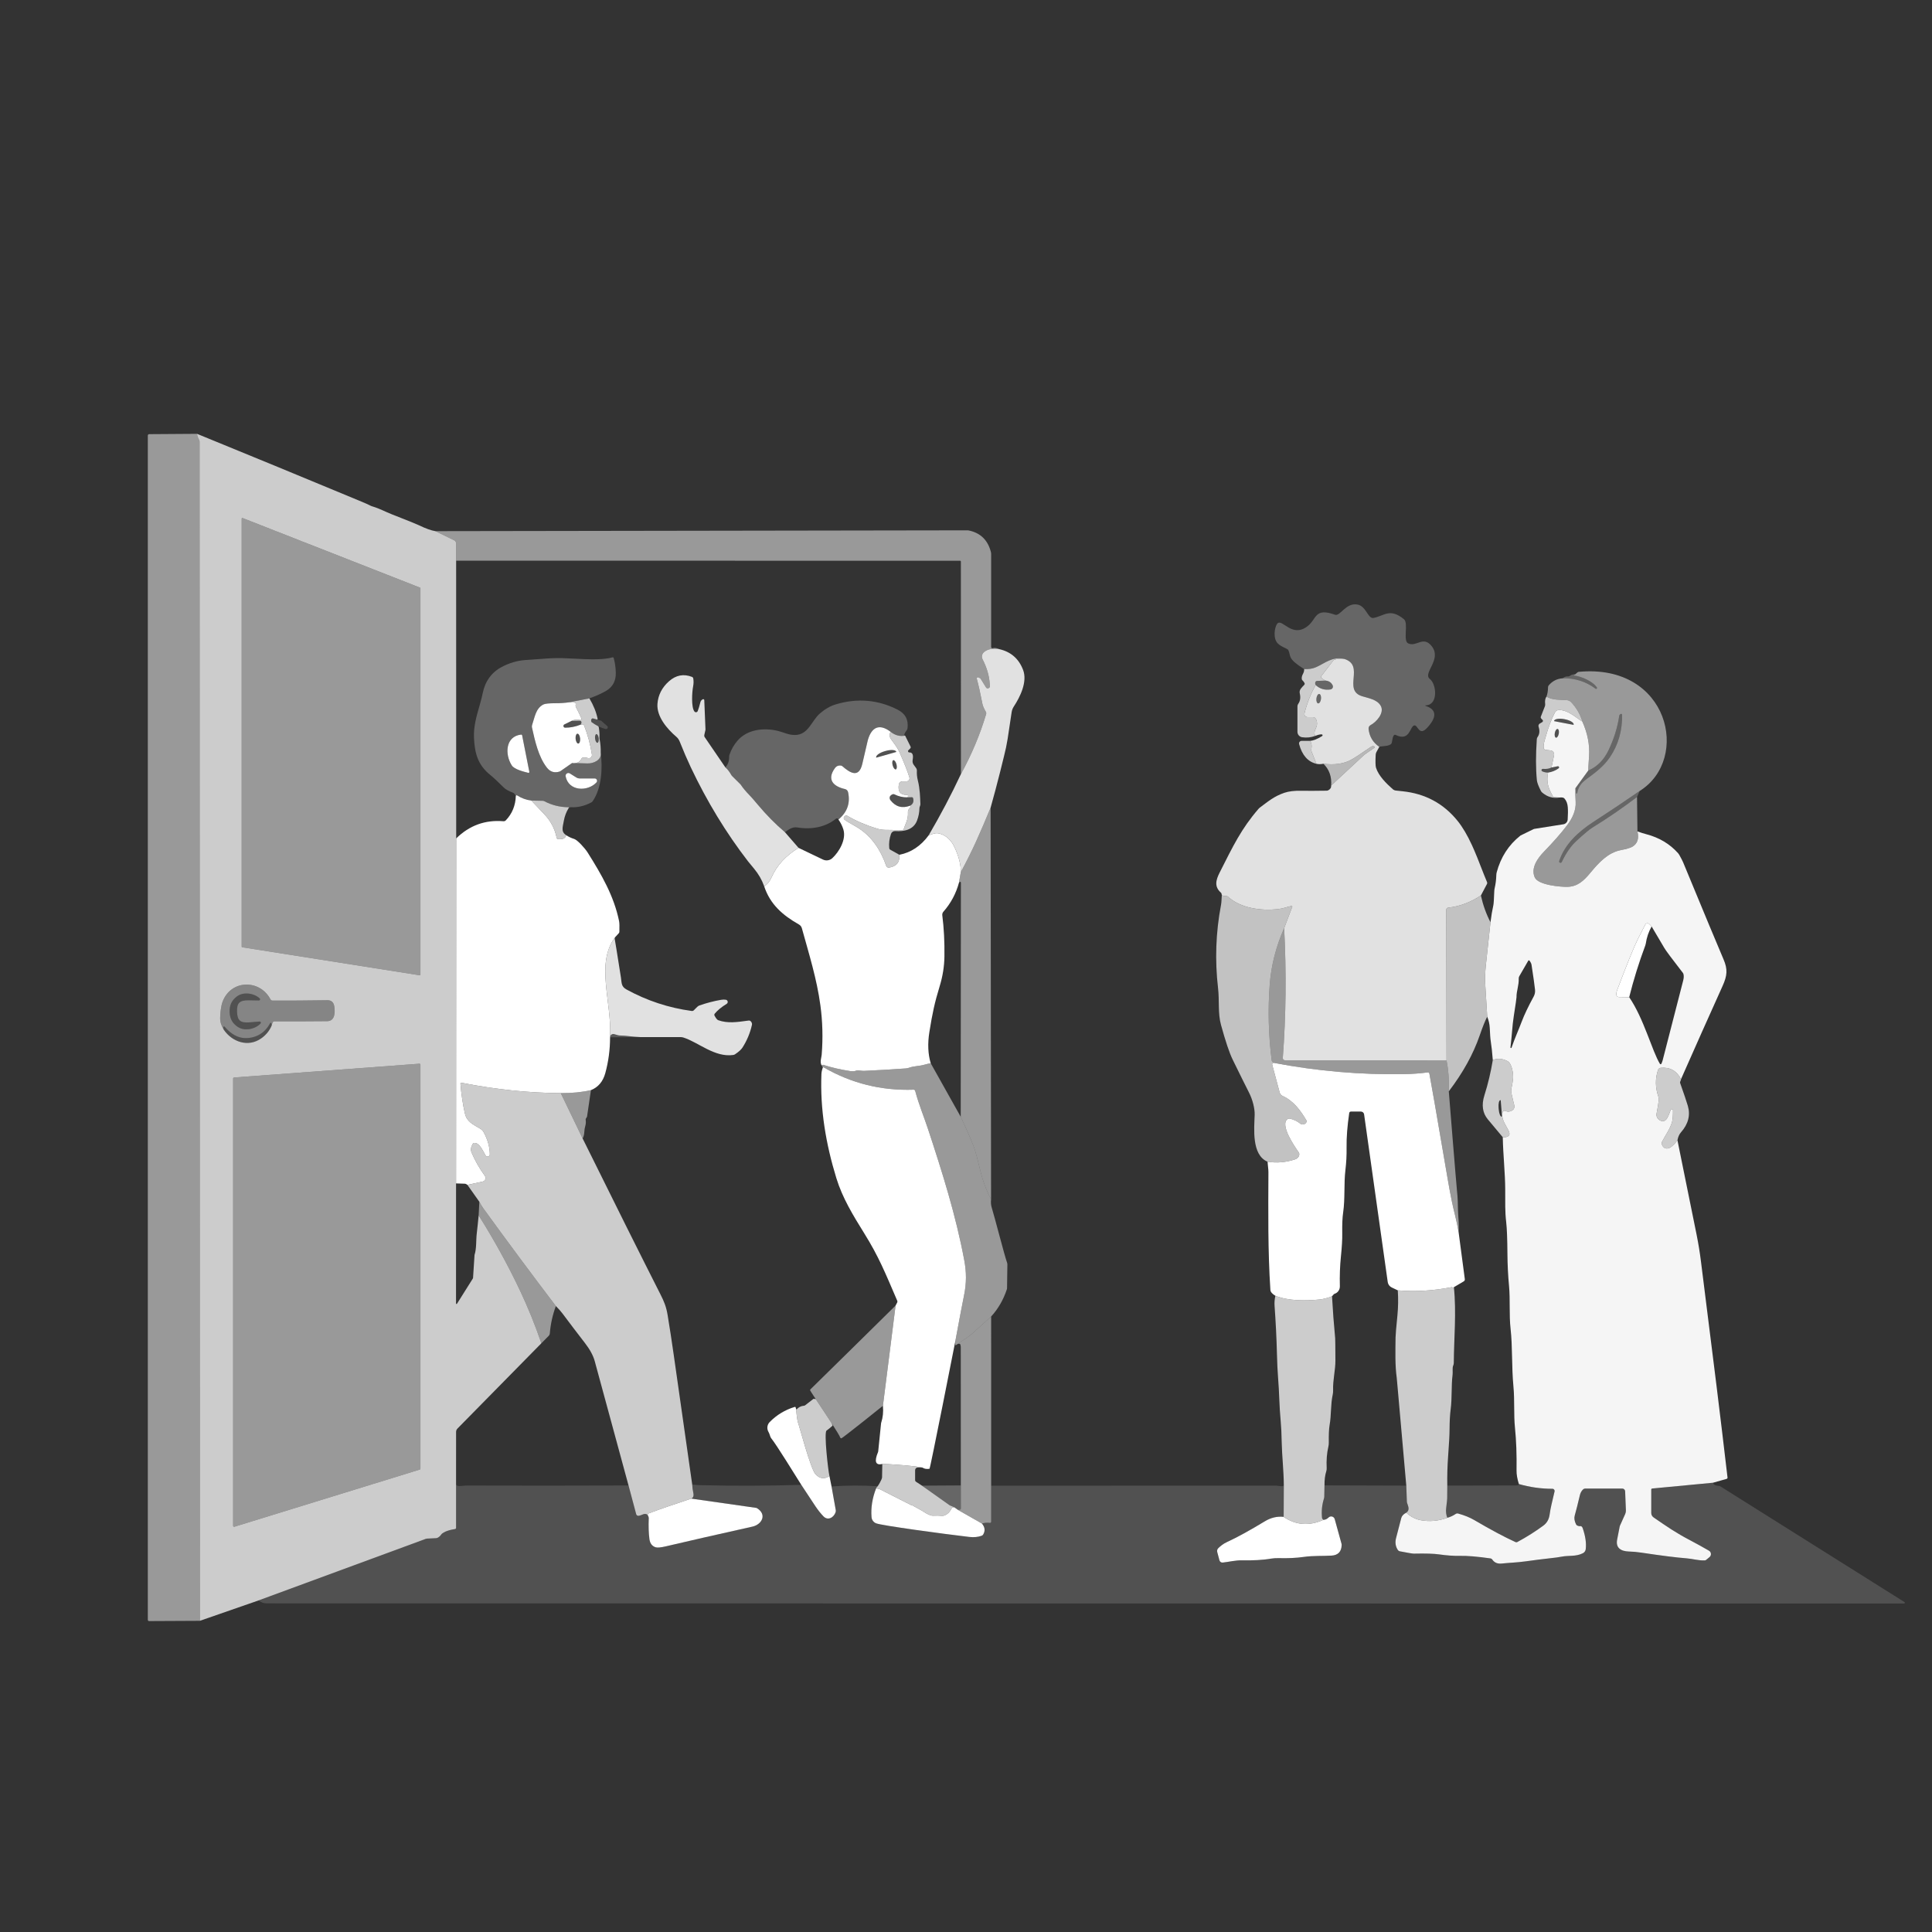 <?xml version="1.0" encoding="UTF-8" standalone="no"?>
<!DOCTYPE svg PUBLIC "-//W3C//DTD SVG 1.1//EN" "http://www.w3.org/Graphics/SVG/1.1/DTD/svg11.dtd">
<svg width="100%" height="100%" viewBox="0 0 300 300" version="1.1" xmlns="http://www.w3.org/2000/svg" xmlns:xlink="http://www.w3.org/1999/xlink" xml:space="preserve" xmlns:serif="http://www.serif.com/" style="fill-rule:evenodd;clip-rule:evenodd;stroke-linejoin:round;stroke-miterlimit:2;">
    <rect x="0" y="0" width="300" height="300" fill="#333333" stroke="none"/>
    <path d="M30.594,67.365C30.633,67.689 30.741,68.005 30.918,68.311C30.964,68.39 30.988,68.477 30.988,68.567L31.033,251.681L23.151,251.72C23.043,251.72 22.953,251.633 22.953,251.524L22.953,67.623C22.953,67.509 23.046,67.416 23.16,67.416L30.594,67.365Z" style="fill:white;fill-opacity:0.5;fill-rule:nonzero;"/>
    <path d="M67.61,82.479L70.532,83.904C70.709,83.991 70.82,84.168 70.823,84.366L70.829,87.063L70.838,130.187L70.817,183.76L70.811,202.406C70.811,202.487 70.916,202.518 70.958,202.448L73.411,198.547C73.438,198.505 73.453,198.459 73.456,198.411L73.685,194.867C73.688,194.858 73.688,194.852 73.691,194.846C74.013,193.863 73.904,192.58 74.031,191.528C74.136,190.635 74.235,189.697 74.325,188.72C76.763,192.595 78.915,196.509 80.779,200.461C82.003,203.062 83.1,205.767 84.065,208.581L71.04,221.822C70.898,221.963 70.82,222.156 70.82,222.354L70.817,230.491L70.817,237.249C70.817,237.339 70.751,237.417 70.661,237.429C70.12,237.507 68.854,237.775 68.485,238.316C68.349,238.517 68.172,238.671 67.958,238.779C67.874,238.821 67.784,238.845 67.691,238.848L66.326,238.911C66.251,238.914 66.182,238.929 66.113,238.953L40.153,248.512L31.033,251.681L30.988,68.567C30.988,68.477 30.964,68.39 30.918,68.311C30.741,68.005 30.633,67.689 30.594,67.365C38.963,70.782 47.334,74.233 55.712,77.717C56.722,78.138 57.281,78.382 57.389,78.448C57.525,78.529 57.669,78.589 57.819,78.634C58.928,78.959 59.812,79.455 60.834,79.857C63.254,80.804 64.649,81.366 65.025,81.55C66.11,82.073 66.972,82.383 67.61,82.479ZM65.169,151.439C65.229,151.448 65.286,151.4 65.286,151.337L65.286,91.343C65.286,91.301 65.259,91.265 65.22,91.25L37.667,80.441C37.601,80.414 37.529,80.465 37.529,80.537L37.529,146.988C37.529,147.039 37.565,147.081 37.616,147.09L65.169,151.439ZM34.748,159.895C36.05,161.798 38.521,162.658 40.535,161.257C41.292,160.731 41.842,160.061 42.185,159.246C42.218,159.045 42.281,158.873 42.371,158.726C42.422,158.642 42.513,158.591 42.609,158.594C45.2,158.603 47.932,158.594 50.809,158.567C52.006,158.555 52.06,157.208 51.909,156.273C51.804,155.624 51.446,155.305 50.83,155.314C47.725,155.362 44.89,155.38 42.323,155.371C42.185,155.371 42.059,155.296 41.996,155.173C40.348,152.047 35.893,152.092 34.577,155.51C34.297,156.234 34.198,157.394 34.186,158.065C34.174,158.663 34.36,159.273 34.748,159.895ZM36.347,167.314C36.266,167.32 36.203,167.389 36.203,167.471L36.203,236.918C36.203,237.023 36.305,237.099 36.404,237.066L65.175,228.195C65.241,228.177 65.286,228.114 65.286,228.048L65.286,165.33C65.286,165.24 65.208,165.168 65.118,165.174L36.347,167.314Z" style="fill:white;fill-opacity:0.75;fill-rule:nonzero;"/>
    <path d="M65.169,151.439L37.616,147.09C37.565,147.081 37.529,147.039 37.529,146.988L37.529,80.537C37.529,80.465 37.601,80.414 37.667,80.441L65.22,91.25C65.259,91.265 65.286,91.301 65.286,91.343L65.286,151.337C65.286,151.4 65.229,151.448 65.169,151.439Z" style="fill:white;fill-opacity:0.5;fill-rule:nonzero;"/>
    <path d="M155.157,100.797C154.108,100.641 153.32,100.794 152.788,101.26C152.469,101.537 152.379,101.997 152.572,102.375C153.23,103.653 153.6,104.919 153.684,106.169C153.684,106.175 153.693,106.25 153.711,106.391C153.75,106.683 153.645,106.848 153.395,106.884C153.287,106.899 153.176,106.848 153.119,106.752L152.283,105.406C152.259,105.366 152.226,105.333 152.184,105.312L151.937,105.18C151.793,105.105 151.628,105.24 151.673,105.396C151.919,106.256 152.214,107.561 152.553,109.313C152.611,109.617 152.794,110.035 153.098,110.564C153.149,110.657 153.161,110.765 153.131,110.867C152.181,114.057 150.876,117.165 149.214,120.195L149.205,87.195C149.205,87.126 149.148,87.072 149.079,87.072L70.829,87.063L70.823,84.366C70.82,84.168 70.709,83.991 70.532,83.904L67.61,82.479L150.239,82.349C150.293,82.349 150.347,82.355 150.398,82.364C152.253,82.74 153.41,83.873 153.876,85.761C153.897,85.842 153.906,85.921 153.906,86.002L153.906,100.476C153.906,100.599 154.023,100.689 154.144,100.656C154.453,100.575 154.793,100.62 155.157,100.797Z" style="fill:white;fill-opacity:0.5;fill-rule:nonzero;"/>
    <path d="M214.18,115.969C213.197,115.304 212.641,114.375 212.511,113.182C212.487,112.939 212.61,112.704 212.827,112.593C213.714,112.124 215.015,110.708 214.402,109.602C213.852,108.604 212.463,108.412 211.477,108.099C208.465,107.143 211.982,103.328 208.751,102.321C206.845,101.888 205.706,103.019 204.308,103.62C203.809,103.836 203.208,103.93 202.504,103.896C199.855,102.22 200.514,101.963 200.054,100.962C199.906,100.641 198.605,100.397 198.175,99.594C197.656,98.625 198.035,97.084 198.388,96.781C199.171,96.108 200.634,99.098 203.043,97.23C204.488,96.109 204.102,94.308 207.303,95.456C208.117,95.748 209.007,93.48 210.847,93.887C212.151,94.175 212.419,96.125 213.282,95.954C215.002,95.613 215.816,94.374 218.004,96.152C218.739,96.749 217.826,99.478 218.639,99.891C219.923,100.542 220.991,98.644 222.318,100.339C223.954,102.428 220.854,104.527 222.029,105.434C223.053,106.226 223.357,109.368 221.482,109.519C220.36,109.609 224.601,109.708 221.654,112.966C220.313,114.449 220.191,112.501 219.59,112.644C218.923,112.803 218.919,115.185 216.742,114.131C216.193,113.865 216.225,115.202 216.069,115.446C215.763,115.921 214.591,115.815 214.18,115.969Z" style="fill:white;fill-opacity:0.25;fill-rule:nonzero;"/>
    <path d="M155.157,100.797C156.966,101.203 158.205,102.282 158.869,104.035C159.557,105.853 158.433,108.171 157.423,109.71C157.249,109.975 157.135,110.275 157.087,110.588C156.864,112.046 156.726,112.963 156.675,113.338C156.533,114.375 156.38,115.289 156.215,116.083C156.107,116.597 155.809,117.823 155.322,119.768C154.844,121.671 154.345,123.553 153.822,125.413C152.214,129.303 151.044,132.015 149.19,135.433C149.217,134.299 148.898,133.013 148.228,131.579C147.702,130.455 146.938,129.745 145.931,129.448C145.64,129.36 145.345,129.354 145.05,129.43C144.801,129.496 144.515,129.592 144.197,129.718C146.051,126.553 147.726,123.378 149.214,120.195C150.876,117.165 152.181,114.057 153.131,110.867C153.161,110.765 153.149,110.657 153.098,110.564C152.794,110.035 152.611,109.617 152.553,109.313C152.214,107.561 151.919,106.256 151.673,105.396C151.628,105.24 151.793,105.105 151.937,105.18L152.184,105.312C152.226,105.333 152.259,105.366 152.283,105.406L153.119,106.752C153.176,106.848 153.287,106.899 153.395,106.884C153.645,106.848 153.75,106.683 153.711,106.391C153.693,106.25 153.684,106.175 153.684,106.169C153.6,104.919 153.23,103.653 152.572,102.375C152.379,101.997 152.469,101.537 152.788,101.26C153.32,100.794 154.108,100.641 155.157,100.797Z" style="fill:white;fill-opacity:0.85;fill-rule:nonzero;"/>
    <path d="M91.52,108.442L88.384,109.052C87.696,109.151 87.002,109.199 86.295,109.196C85.258,109.196 84.615,109.262 84.365,109.394C83.175,110.017 83.043,111.363 82.625,112.575C82.583,112.698 82.574,112.833 82.604,112.963C83.058,115.01 83.614,117.547 84.936,119.218C85.45,119.864 86.106,120.06 86.902,119.804C86.944,119.789 86.983,119.771 87.023,119.744L88.835,118.479C89.698,118.5 90.5,118.524 91.237,118.545C92.166,118.569 93.443,118.016 93.278,116.891C93.588,119.269 93.437,122.368 92.034,124.403C91.976,124.488 91.898,124.56 91.805,124.608C90.753,125.158 89.704,125.404 88.655,125.344C88.574,125.338 88.489,125.356 88.417,125.398L88.309,125.462C88.363,125.441 88.369,125.41 88.327,125.365C88.318,125.353 88.303,125.347 88.285,125.347C86.947,125.341 85.688,125.026 84.501,124.403C84.437,124.37 84.368,124.352 84.299,124.349L82.505,124.31C81.705,124.208 80.974,123.944 80.313,123.517C80.277,123.493 80.235,123.484 80.193,123.493C80.136,123.505 80.103,123.529 80.097,123.568L79.889,123.261C79.847,123.198 79.787,123.15 79.718,123.123C79.015,122.849 78.534,122.585 78.272,122.329C77.283,121.349 76.58,120.694 76.165,120.366C74.205,118.803 73.712,116.982 73.601,114.577C73.52,112.857 73.961,111.291 74.509,109.413C74.704,108.748 74.851,108.156 74.956,107.636C75.311,105.85 76.294,104.414 77.914,103.563C79.039,102.971 80.295,102.571 81.603,102.49C84.311,102.324 85.76,102.099 88.039,102.225C90.236,102.348 91.805,102.396 92.743,102.369C93.714,102.342 94.504,102.243 95.109,102.072C95.187,102.048 95.268,102.093 95.292,102.171C95.493,102.883 95.602,103.647 95.62,104.465C95.65,105.73 95.148,106.668 94.111,107.278C93.428,107.678 92.566,108.066 91.52,108.442ZM82.195,119.849L81.077,114.186C81.062,114.111 80.989,114.057 80.914,114.066C78.467,114.348 78.371,117.141 79.468,118.851C79.874,119.483 81.347,119.834 82.03,120.006C82.126,120.03 82.216,119.946 82.195,119.849ZM92.611,121.503C92.833,121.265 92.668,120.877 92.343,120.877L89.98,120.877C89.815,120.877 89.653,120.829 89.515,120.742L88.489,120.099C88.168,119.894 87.756,120.177 87.831,120.553C88.294,122.882 91.243,122.958 92.611,121.503Z" style="fill:white;fill-opacity:0.25;fill-rule:nonzero;"/>
    <path d="M208.751,102.321C208.219,102.249 207.711,102.285 207.233,102.433C207.143,102.46 207.064,102.514 207.007,102.589L205.177,104.973C205.11,105.057 205.113,105.174 205.183,105.255C205.294,105.393 205.519,105.538 205.856,105.685L204.497,105.733C204.431,105.736 204.371,105.763 204.326,105.808C204.194,105.944 204.182,106.133 204.29,106.373C203.52,107.759 202.943,109.223 202.561,110.762C202.486,111.066 202.715,111.357 203.024,111.357L203.848,111.357C204.07,111.357 204.269,111.487 204.359,111.688C204.566,112.154 204.557,112.614 204.329,113.071C204.073,113.579 204.046,113.979 204.251,114.264C203.58,114.514 202.895,114.583 202.192,114.478C201.774,114.415 201.467,114.057 201.467,113.636L201.467,109.674C201.467,109.536 201.512,109.4 201.593,109.286C201.903,108.859 201.981,108.321 201.828,107.669C201.696,107.107 202.144,106.755 202.525,106.34C202.597,106.262 202.612,106.148 202.561,106.055C202.465,105.877 202.363,105.748 202.258,105.661C202.192,105.604 202.147,105.523 202.138,105.436C202.065,104.771 202.558,104.549 202.504,103.896C203.208,103.93 203.809,103.836 204.308,103.62C205.706,103.019 206.845,101.888 208.751,102.321Z" style="fill:white;fill-opacity:0.75;fill-rule:nonzero;"/>
    <path d="M208.751,102.321C211.982,103.328 208.465,107.143 211.477,108.099C212.463,108.412 213.852,108.604 214.402,109.602C215.015,110.708 213.714,112.124 212.827,112.593C212.61,112.704 212.487,112.939 212.511,113.182C212.641,114.375 213.197,115.304 214.18,115.969L213.738,116.765C213.666,116.894 213.623,117.042 213.617,117.189C213.56,118.268 213.578,118.948 213.669,119.221C214.08,120.496 215.238,121.629 216.266,122.543C216.398,122.657 216.56,122.732 216.732,122.753C216.933,122.777 217.282,122.816 217.781,122.867C221.31,123.231 224.166,124.77 226.348,127.485C227.117,128.444 227.86,129.7 228.575,131.26C229.02,132.225 229.648,133.767 230.46,135.886C230.601,136.256 230.752,136.62 230.911,136.984C230.95,137.071 230.947,137.17 230.902,137.254L229.952,139.052C228.311,140.128 226.618,140.756 224.875,140.94C224.704,140.958 224.574,141.102 224.577,141.273L224.619,164.672L199.525,164.639C199.33,164.639 199.177,164.474 199.192,164.278C199.688,157.761 199.76,151.04 199.405,144.117L200.656,140.81C200.683,140.735 200.616,140.657 200.538,140.675C199.838,140.819 199.243,141.087 198.353,141.18C195.822,141.439 192.621,141.042 190.676,139.229C190.628,139.184 190.564,139.157 190.498,139.154C190.071,139.139 189.813,139.085 189.72,138.989C189.699,138.799 189.657,138.676 189.587,138.616C188.541,137.693 188.779,136.692 189.383,135.496C191.508,131.296 192.747,128.693 195.419,125.6C195.494,125.513 195.578,125.438 195.672,125.368C196.889,124.473 197.83,123.643 199.45,123.099C200.133,122.87 200.998,122.768 202.047,122.789C202.97,122.807 204.29,122.804 206.003,122.777C206.09,122.774 206.175,122.753 206.253,122.714C206.574,122.543 206.725,122.299 206.701,121.981L211.847,117.204C211.859,117.192 211.871,117.183 211.886,117.174L213.401,116.122C213.5,116.053 213.461,115.896 213.341,115.884L213.2,115.869C213.1,115.86 213.001,115.884 212.923,115.942C211.363,117.015 210.317,117.697 209.791,117.983C208.643,118.608 207.212,118.812 205.498,118.593C205.135,118.674 204.771,118.677 204.407,118.602L203.647,116.657C203.613,116.576 203.604,116.483 203.619,116.392C203.731,115.77 203.656,115.319 203.394,115.04C203.914,115.019 204.548,114.769 205.303,114.294C205.42,114.219 205.372,114.039 205.234,114.033C204.975,114.024 204.648,114.099 204.251,114.264C204.046,113.979 204.073,113.579 204.329,113.071C204.557,112.614 204.566,112.154 204.359,111.688C204.269,111.487 204.07,111.357 203.848,111.357L203.024,111.357C202.715,111.357 202.486,111.066 202.561,110.762C202.943,109.223 203.52,107.759 204.29,106.373C204.948,106.969 205.718,107.197 206.598,107.056C206.89,107.011 207.061,106.698 206.938,106.428C206.737,105.992 206.376,105.745 205.856,105.685C205.519,105.538 205.294,105.393 205.183,105.255C205.113,105.174 205.11,105.057 205.177,104.973L207.007,102.589C207.064,102.514 207.143,102.46 207.233,102.433C207.711,102.285 208.219,102.249 208.751,102.321ZM204.855,107.761C204.66,107.738 204.461,108.048 204.413,108.45C204.365,108.853 204.485,109.199 204.681,109.224C204.876,109.247 205.074,108.938 205.123,108.535C205.171,108.132 205.05,107.786 204.855,107.761Z" style="fill:white;fill-opacity:0.85;fill-rule:nonzero;"/>
    <path d="M254.61,122.819C252.227,124.461 249.825,126.069 247.399,127.641C245.111,129.129 242.962,131.08 242.108,133.716C242.075,133.818 242.132,133.926 242.235,133.963L242.241,133.966C242.349,134.002 242.466,133.954 242.514,133.848C243.173,132.457 243.93,131.365 244.793,130.572C245.983,129.478 246.801,128.795 247.246,128.522C249.578,127.091 251.896,125.504 254.196,123.757L254.262,129.105C254.529,130.214 254.268,131.005 253.471,131.48C253.18,131.654 252.575,131.831 251.652,132.012C249.723,132.393 248.298,133.896 246.987,135.487C245.914,136.791 244.94,137.687 243.344,137.708C242.307,137.723 238.859,137.444 238.318,136.244C237.663,134.795 238.766,133.253 239.758,132.234C241.192,130.758 242.382,129.405 243.323,128.17C244.183,127.043 244.742,125.807 244.667,124.518C244.612,123.589 244.6,122.882 244.627,122.398L244.739,123.198C244.742,123.219 244.763,123.234 244.784,123.228C244.823,123.219 244.85,123.21 244.865,123.201C244.898,123.183 244.919,123.144 244.928,123.084C245.036,122.308 245.49,121.623 246.287,121.025C247.483,120.135 248.941,119.122 249.972,117.604C251.286,115.665 251.92,113.462 251.878,110.988C251.878,110.885 251.773,110.819 251.68,110.861L251.655,110.87C251.535,110.925 251.448,111.036 251.43,111.165C251.175,112.93 250.624,114.7 249.78,116.477C249.052,118.007 248,119.068 246.623,119.654C246.626,119.344 246.669,118.596 246.75,117.408C246.867,115.662 246.521,113.87 245.707,112.04C245.385,110.937 244.811,109.942 243.99,109.052C243.81,108.856 243.563,108.736 243.296,108.718C242.193,108.64 241.128,108.739 240.133,108.174C240.29,107.768 240.371,107.278 240.38,106.704C240.38,106.602 240.416,106.506 240.482,106.428C241.062,105.745 241.79,105.378 242.665,105.327C244.579,105.288 246.275,105.826 247.754,106.942C247.88,107.038 248.045,106.887 247.961,106.752C247.354,105.796 245.487,105 244.426,104.901C244.384,104.897 244.372,104.843 244.408,104.822L244.612,104.699L244.928,104.423C245,104.356 245.096,104.32 245.196,104.32C259.166,103.03 262.533,117.886 254.61,122.819Z" style="fill:white;fill-opacity:0.5;fill-rule:nonzero;"/>
    <path d="M244.612,104.699L244.408,104.822C244.372,104.843 244.384,104.897 244.426,104.901C245.487,105 247.354,105.796 247.961,106.752C248.045,106.887 247.88,107.038 247.754,106.942C246.275,105.826 244.579,105.288 242.665,105.327C242.878,105.12 243.154,105.024 243.494,105.036C243.59,105.039 243.684,105.009 243.759,104.952C244.002,104.771 244.288,104.687 244.612,104.699Z" style="fill:white;fill-opacity:0.25;fill-rule:nonzero;"/>
    <path d="M112.631,119.155C112.961,119.435 113.265,119.819 113.539,120.309C113.584,120.384 113.635,120.454 113.698,120.517L114.996,121.809C115.002,121.818 115.008,121.824 115.014,121.833C115.354,122.344 115.799,122.882 116.352,123.445C116.632,123.73 117.071,124.232 117.669,124.948C119,126.538 120.407,127.966 121.889,129.225L123.999,131.657C122.027,132.859 120.633,134.377 119.812,136.214C119.508,136.896 119.124,137.362 118.658,137.612C118.312,136.635 117.792,135.73 117.095,134.891C116.584,134.278 116.274,133.902 116.169,133.767C112.757,129.348 109.784,124.467 107.256,119.125C106.715,117.98 106.141,116.648 105.537,115.136C105.422,114.847 105.239,114.592 105.001,114.39C103.592,113.188 101.947,111.267 102.089,109.304C102.188,107.931 102.786,106.755 103.883,105.784C104.971,104.822 106.168,104.6 107.472,105.114C107.56,105.15 107.626,105.228 107.644,105.321C107.719,105.73 107.713,106.154 107.626,106.593C107.463,107.426 107.304,109.797 107.83,110.48C107.971,110.663 108.26,110.624 108.344,110.408C108.467,110.095 108.609,109.623 108.771,108.992C108.822,108.805 108.984,108.646 109.141,108.58C109.243,108.535 109.357,108.607 109.36,108.715L109.547,113.275C109.547,113.296 109.544,113.32 109.541,113.341L109.363,114.135C109.339,114.249 109.36,114.366 109.426,114.463L112.631,119.155Z" style="fill:white;fill-opacity:0.85;fill-rule:nonzero;"/>
    <path d="M205.856,105.685C206.376,105.745 206.737,105.992 206.938,106.428C207.061,106.698 206.89,107.011 206.598,107.056C205.718,107.197 204.948,106.969 204.29,106.373C204.182,106.133 204.194,105.944 204.326,105.808C204.371,105.763 204.431,105.736 204.497,105.733L205.856,105.685Z" style="fill:white;fill-opacity:0.25;fill-rule:nonzero;"/>
    <path d="M204.855,107.761C205.05,107.786 205.171,108.132 205.123,108.535C205.074,108.938 204.876,109.247 204.681,109.224C204.485,109.199 204.365,108.853 204.413,108.45C204.461,108.048 204.66,107.738 204.855,107.761Z" style="fill:white;fill-opacity:0.25;fill-rule:nonzero;"/>
    <path d="M240.133,108.174C241.128,108.739 242.193,108.64 243.296,108.718C243.563,108.736 243.81,108.856 243.99,109.052C244.811,109.942 245.385,110.937 245.707,112.04C244.552,111.324 243.422,110.194 242.012,110.257C241.781,110.269 241.57,110.401 241.462,110.606C240.909,111.652 240.425,112.921 240.013,114.415C239.866,114.956 239.631,115.533 239.704,116.14C239.722,116.302 239.851,116.429 240.013,116.444L240.759,116.522C241.131,116.558 241.39,116.912 241.312,117.279L240.912,119.179C240.575,119.362 240.133,119.435 239.583,119.389C239.358,119.371 239.28,119.678 239.484,119.774C239.77,119.903 240.07,119.967 240.389,119.964C240.088,121.406 240.392,122.335 241.128,123.637C241.177,123.721 241.261,123.775 241.357,123.781L242.138,123.838C241.155,124.004 240.263,123.745 239.466,123.063C239.382,122.994 239.316,122.906 239.268,122.81C238.889,122.068 238.682,121.515 238.645,121.148C238.468,119.35 238.465,117.225 238.636,114.769C238.645,114.652 238.685,114.541 238.754,114.445C239.066,114.015 239.117,113.48 238.91,112.839C238.85,112.653 238.928,112.452 239.096,112.352L239.478,112.13C239.613,112.052 239.628,111.862 239.505,111.769C239.424,111.706 239.352,111.625 239.283,111.526C239.235,111.457 239.223,111.369 239.256,111.291L239.887,109.677C239.929,109.572 239.944,109.461 239.932,109.349C239.872,108.832 239.938,108.442 240.133,108.174Z" style="fill:white;fill-opacity:0.75;fill-rule:nonzero;"/>
    <path d="M89.304,118.49C89.15,118.486 88.993,118.482 88.835,118.479C89.005,118.499 89.161,118.503 89.304,118.49Z" style="fill:white;fill-opacity:0.75;"/>
    <path d="M89.304,118.49C89.772,118.449 90.095,118.231 90.272,117.832C90.317,117.73 90.41,117.655 90.522,117.637C90.744,117.598 90.999,117.625 91.285,117.712C91.631,117.817 91.967,117.526 91.913,117.168C91.667,115.572 91.255,114.054 90.681,112.611C90.645,112.518 90.549,112.464 90.452,112.479L90.173,112.518C90.323,112.268 90.329,112.085 90.194,111.965C90.161,111.935 90.119,111.92 90.074,111.92L88.76,111.932C89.184,111.736 89.629,111.697 90.095,111.811C90.233,111.844 90.353,111.706 90.293,111.574C90.05,111.024 89.758,110.429 89.424,109.782C89.382,109.701 89.367,109.614 89.382,109.521C89.403,109.373 89.412,109.289 89.406,109.268C89.376,109.169 89.289,109.1 89.19,109.094L88.384,109.052L91.52,108.442C92.154,109.509 92.581,110.558 92.794,111.592C92.807,111.653 92.779,111.709 92.733,111.739L92.083,111.556C92.039,111.544 91.995,111.547 91.955,111.568C91.793,111.648 91.75,111.827 91.83,112.107C92.178,112.366 92.53,112.586 92.888,112.766C92.94,112.818 92.975,112.885 92.986,112.96C93.08,113.555 93.11,114.063 93.083,114.481C93.077,114.58 93.083,114.679 93.104,114.775C93.242,115.464 93.299,116.167 93.278,116.891C93.443,118.016 92.166,118.569 91.237,118.545C90.636,118.528 89.99,118.508 89.304,118.49ZM92.603,113.993C92.448,114.012 92.358,114.33 92.405,114.701C92.451,115.073 92.614,115.361 92.769,115.341C92.923,115.322 93.014,115.004 92.966,114.633C92.92,114.261 92.758,113.973 92.603,113.993Z" style="fill:white;fill-opacity:0.75;"/>
    <path d="M140.547,114.231C139.733,114.384 138.975,114.18 138.281,113.624C136.531,112.304 135.329,112.912 134.755,114.929C134.725,115.034 134.442,116.254 133.904,118.59C133.369,120.926 131.962,119.982 130.802,118.978C130.73,118.914 130.64,118.878 130.543,118.869C130.162,118.839 129.87,118.966 129.666,119.245C128.307,121.1 129.458,122.128 131.205,122.525C131.448,122.579 131.635,122.768 131.689,123.012C132.059,124.701 131.56,126.117 130.192,127.256C130.159,127.148 130.099,127.088 130.008,127.073C129.933,127.061 129.846,127.094 129.753,127.169C129.182,127.635 127.208,129.043 123.798,128.486C122.94,128.345 122.319,128.937 121.889,129.225C120.407,127.966 119,126.538 117.669,124.948C117.071,124.232 116.632,123.73 116.352,123.445C115.799,122.882 115.354,122.344 115.014,121.833C115.008,121.824 115.002,121.818 114.996,121.809L113.698,120.517C113.635,120.454 113.584,120.384 113.539,120.309C113.265,119.819 112.961,119.435 112.631,119.155C113.04,118.731 113.238,118.175 113.223,117.487C113.22,117.396 113.235,117.303 113.265,117.216C113.545,116.383 113.968,115.641 114.534,114.995C116.061,113.242 118.598,112.969 120.792,113.492C121.697,113.711 122.394,114.129 123.419,114.129C125.529,114.132 125.995,111.929 127.309,110.792C128.103,110.104 128.923,109.632 129.774,109.376C133.126,108.375 136.327,108.646 139.378,110.194C140.572,110.801 141.086,111.763 140.92,113.077C140.905,113.191 140.863,113.302 140.794,113.395C140.394,113.928 140.313,114.207 140.547,114.231Z" style="fill:white;fill-opacity:0.25;fill-rule:nonzero;"/>
    <path d="M88.384,109.052L89.19,109.094C89.289,109.1 89.376,109.169 89.406,109.268C89.412,109.289 89.403,109.373 89.382,109.521C89.367,109.614 89.382,109.701 89.424,109.782C89.758,110.429 90.05,111.024 90.293,111.574C90.353,111.706 90.233,111.844 90.095,111.811C89.629,111.697 89.184,111.736 88.76,111.932L87.639,112.485C87.383,112.611 87.47,112.993 87.753,112.996C88.538,113.005 89.343,112.845 90.173,112.518L90.452,112.479C90.549,112.464 90.645,112.518 90.681,112.611C91.255,114.054 91.667,115.572 91.913,117.168C91.967,117.526 91.631,117.817 91.285,117.712C90.999,117.625 90.744,117.598 90.522,117.637C90.41,117.655 90.317,117.73 90.272,117.832C90.041,118.352 89.563,118.566 88.835,118.479L87.023,119.744C86.983,119.771 86.944,119.789 86.902,119.804C86.106,120.06 85.45,119.864 84.936,119.218C83.614,117.547 83.058,115.01 82.604,112.963C82.574,112.833 82.583,112.698 82.625,112.575C83.043,111.363 83.175,110.017 84.365,109.394C84.615,109.262 85.258,109.196 86.295,109.196C87.002,109.199 87.696,109.151 88.384,109.052ZM89.659,113.928C89.466,113.946 89.34,114.303 89.381,114.727C89.421,115.151 89.611,115.479 89.803,115.46C89.995,115.443 90.122,115.085 90.081,114.661C90.041,114.237 89.851,113.909 89.659,113.928Z" style="fill:white;fill-rule:nonzero;"/>
    <path d="M245.707,112.04C246.521,113.87 246.867,115.662 246.75,117.408C246.669,118.596 246.626,119.344 246.623,119.654L244.627,122.398C244.6,122.882 244.612,123.589 244.667,124.518C244.742,125.807 244.183,127.043 243.323,128.17C242.382,129.405 241.192,130.758 239.758,132.234C238.766,133.253 237.663,134.795 238.318,136.244C238.859,137.444 242.307,137.723 243.344,137.708C244.94,137.687 245.914,136.791 246.987,135.487C248.298,133.896 249.723,132.393 251.652,132.012C252.575,131.831 253.18,131.654 253.471,131.48C254.268,131.005 254.529,130.214 254.262,129.105C254.797,129.294 255.254,129.436 255.635,129.535C257.646,130.061 259.297,131.047 260.583,132.496C260.649,132.571 260.707,132.652 260.755,132.739C261.061,133.289 261.26,133.674 261.353,133.896C264.668,141.919 266.761,146.942 267.629,148.966C268.294,150.514 268.21,151.488 267.482,153.099C265.327,157.878 263.174,162.7 261.031,167.561C260.334,166.25 259.276,165.667 257.854,165.814C257.67,165.835 257.517,165.958 257.457,166.133C257,167.495 257.021,168.886 257.517,170.311C257.574,170.477 257.595,170.654 257.574,170.825C257.514,171.348 257.4,172.046 257.232,172.917C257.156,173.314 257.343,173.723 257.704,173.939C258.84,174.628 259.143,172.911 259.447,172.322C259.531,172.16 259.775,172.217 259.778,172.4C259.784,173.197 259.742,173.78 259.651,174.153C259.384,175.247 258.473,176.483 258.058,177.336C258.01,177.435 258.001,177.553 258.037,177.658C258.248,178.334 258.852,178.572 259.489,178.091C259.826,177.838 260.153,177.496 260.475,177.066C261.494,182.035 262.486,186.928 263.451,191.741C263.731,193.13 263.956,194.525 264.13,195.925C265.465,206.573 266.271,213.021 266.55,215.269C267.133,219.991 267.699,224.714 268.249,229.436C268.258,229.526 268.201,229.611 268.113,229.638L266.003,230.236L256.552,231.135C256.468,231.141 256.405,231.213 256.405,231.297L256.405,234.937C256.405,235.211 256.54,235.466 256.766,235.623C258.903,237.09 260.18,237.988 262.441,239.173C263.424,239.69 264.401,240.231 265.372,240.793C265.739,241.006 265.778,241.517 265.45,241.788L264.936,242.212C264.87,242.266 264.789,242.296 264.705,242.299C263.728,242.338 262.838,242.047 261.876,241.974C260.376,241.863 258.046,241.569 254.881,241.094C254.126,240.982 253.582,240.937 252.915,240.916C251.737,240.874 250.835,240.396 251.117,239.028C251.289,238.199 251.415,237.544 251.499,237.066C251.508,237.008 251.526,236.951 251.55,236.897L252.362,235.094C252.44,234.916 252.479,234.724 252.47,234.531L252.35,231.565C252.341,231.327 252.145,231.141 251.908,231.141L246.148,231.141C246.028,231.141 245.914,231.186 245.824,231.27C245.574,231.504 245.406,231.808 245.319,232.184C245.021,233.443 244.757,234.501 244.519,235.352C244.408,235.746 244.48,236.2 244.733,236.708C244.778,236.801 244.859,236.87 244.958,236.906C245.132,236.966 245.232,236.993 245.256,236.987C245.496,236.918 245.664,237.02 245.758,237.288C246.188,238.535 246.347,239.624 246.23,240.556C246.197,240.829 246.028,241.064 245.782,241.187C244.654,241.746 243.62,241.49 242.445,241.725C242.039,241.806 241.456,241.884 240.699,241.965C239.571,242.089 238.3,242.248 236.887,242.446C235.603,242.627 234.284,242.666 233.199,242.783C232.546,242.855 232.053,242.651 231.726,242.173C231.657,242.071 231.548,242.004 231.425,241.986C229.378,241.698 227.812,241.566 226.727,241.593C225.747,241.614 224.656,241.538 223.453,241.364C222.645,241.247 221.334,241.208 219.524,241.247C219.347,241.25 218.622,241.13 217.345,240.88C217.237,240.859 217.141,240.796 217.077,240.706C216.705,240.168 216.602,239.558 216.771,238.869C216.918,238.259 217.192,237.21 217.588,235.719C217.679,235.385 217.937,235.109 218.361,234.892C219.067,235.52 219.807,235.905 220.579,236.05C221.965,236.311 223.351,236.191 224.737,235.683C225.191,235.563 225.623,235.364 226.029,235.091C226.147,235.009 226.291,234.985 226.426,235.024C227.412,235.298 228.251,235.638 228.945,236.047C231.488,237.541 233.616,238.677 235.33,239.455C235.423,239.497 235.528,239.491 235.618,239.443C237.1,238.641 238.45,237.787 239.662,236.888C240.206,236.485 240.527,235.917 240.626,235.181C240.777,234.072 240.999,233.308 241.393,231.589C241.441,231.378 241.282,231.177 241.065,231.177C239.292,231.177 237.554,230.93 235.85,230.44C235.6,229.638 235.48,228.94 235.489,228.345C235.525,225.853 235.444,223.662 235.249,221.765C235.029,219.622 235.216,217.514 235.002,215.248C234.714,212.215 234.876,209.107 234.563,206.341C234.32,204.189 234.521,201.775 234.323,199.689C234.17,198.072 234.085,196.409 234.073,194.702C234.058,192.399 233.995,190.767 233.884,189.802C233.683,188.101 233.737,186.79 233.728,184.587C233.719,182.215 233.403,179.272 233.349,176.588C233.779,176.612 234.082,176.543 234.26,176.377C234.446,176.203 234.434,175.917 234.227,175.518C233.619,174.357 233.147,173.783 233.295,172.8C233.334,172.545 233.595,172.394 233.8,172.512C234.07,172.668 234.392,172.65 234.762,172.454C235.14,172.259 235.243,171.898 235.068,171.369C235.053,171.321 234.927,170.792 234.696,169.779C234.632,169.503 234.635,169.214 234.705,168.937C234.798,168.568 234.879,168.102 234.942,167.54C235.023,166.845 234.804,165.138 234.085,164.771C233.283,164.356 232.519,164.302 231.801,164.606C231.723,163.515 231.602,162.42 231.437,161.329C231.416,161.203 231.38,160.629 231.329,159.607C231.299,159.027 231.17,158.449 230.938,157.869C230.851,156.363 230.755,154.809 230.649,153.201C230.574,152.083 230.601,150.968 230.725,149.855C230.98,147.592 231.218,145.376 231.443,143.203C231.563,142.232 231.714,141.339 231.894,140.528C231.939,140.32 231.984,139.614 232.029,138.408C232.035,138.231 232.059,138.054 232.098,137.879C232.243,137.263 232.327,136.59 232.348,135.862C232.351,135.727 232.372,135.592 232.405,135.46C233.036,133.1 234.26,131.2 236.075,129.763C236.093,129.748 236.114,129.736 236.135,129.724L238.128,128.747C238.171,128.726 238.216,128.714 238.261,128.705L242.761,127.993C243.127,127.936 243.404,127.629 243.428,127.259C243.479,126.487 243.485,125.849 243.446,125.341C243.404,124.782 243.23,124.328 242.92,123.983C242.797,123.841 242.535,123.793 242.138,123.838L241.357,123.781C241.261,123.775 241.177,123.721 241.128,123.637C240.392,122.335 240.088,121.406 240.389,119.964C240.978,119.882 241.522,119.663 242.021,119.305C242.178,119.194 242.072,118.945 241.883,118.984L240.912,119.179L241.312,117.279C241.39,116.912 241.131,116.558 240.759,116.522L240.013,116.444C239.851,116.429 239.722,116.302 239.704,116.14C239.631,115.533 239.866,114.956 240.013,114.415C240.425,112.921 240.909,111.652 241.462,110.606C241.57,110.401 241.781,110.269 242.012,110.257C243.422,110.194 244.552,111.324 245.707,112.04ZM241.336,111.983L244.324,112.554C244.342,112.557 244.357,112.548 244.36,112.53L244.36,112.524C244.42,112.217 243.81,111.844 242.995,111.688L242.89,111.667C242.078,111.514 241.372,111.637 241.315,111.944L241.312,111.95C241.309,111.965 241.321,111.98 241.336,111.983ZM241.867,113.188C241.697,113.155 241.501,113.435 241.431,113.809C241.36,114.186 241.441,114.514 241.61,114.547C241.781,114.58 241.976,114.3 242.046,113.925C242.117,113.549 242.036,113.221 241.867,113.188ZM252.981,154.845C255.275,158.2 256.51,163.151 257.752,165.192C257.806,165.282 257.938,165.273 257.98,165.177C258.073,164.97 258.139,164.792 258.178,164.639C260.042,157.349 261.103,153.225 261.362,152.266C261.461,151.896 261.479,151.569 261.413,151.283C261.395,151.199 261.359,151.121 261.308,151.055C259.639,148.902 258.687,147.628 258.455,147.234C257.842,146.197 257.177,145.07 256.462,143.858L256.104,143.486C255.918,143.29 255.596,143.335 255.473,143.576C254.758,144.968 254.385,145.695 254.352,145.758C253.715,147.042 252.641,149.684 251.129,153.685C251.048,153.898 250.994,154.115 250.967,154.331C250.934,154.587 251.132,154.815 251.391,154.821L252.981,154.845ZM234.711,162.682C235.219,161.197 235.799,159.949 236.286,158.651C236.689,157.581 237.308,156.279 238.146,154.746C238.324,154.424 238.396,154.058 238.36,153.691C238.288,152.997 238.107,151.707 237.816,149.822C237.789,149.63 237.681,149.41 237.497,149.164C237.449,149.098 237.35,149.104 237.308,149.176L235.919,151.578C235.853,151.695 235.82,151.83 235.826,151.963C235.868,152.985 235.462,153.931 235.483,154.839C235.486,154.972 235.345,155.945 235.062,157.761C234.945,158.522 234.852,159.336 234.789,160.202C234.747,160.755 234.666,161.57 234.542,162.646C234.536,162.691 234.566,162.73 234.608,162.739C234.653,162.748 234.696,162.724 234.711,162.682Z" style="fill:white;fill-opacity:0.95;fill-rule:nonzero;"/>
    <path d="M244.627,122.398L246.623,119.654C248,119.068 249.052,118.007 249.78,116.477C250.624,114.7 251.175,112.93 251.43,111.165C251.448,111.036 251.535,110.925 251.655,110.87L251.68,110.861C251.773,110.819 251.878,110.885 251.878,110.988C251.92,113.462 251.286,115.665 249.972,117.604C248.941,119.122 247.483,120.135 246.287,121.025C245.49,121.623 245.036,122.308 244.928,123.084C244.919,123.144 244.898,123.183 244.865,123.201C244.85,123.21 244.823,123.219 244.784,123.228C244.763,123.234 244.742,123.219 244.739,123.198L244.627,122.398Z" style="fill:white;fill-opacity:0.25;fill-rule:nonzero;"/>
    <path d="M241.336,111.983C241.321,111.98 241.309,111.965 241.312,111.95L241.315,111.944C241.372,111.637 242.078,111.514 242.89,111.667L242.995,111.688C243.81,111.844 244.42,112.217 244.36,112.524L244.36,112.53C244.357,112.548 244.342,112.557 244.324,112.554L241.336,111.983Z" style="fill:white;fill-opacity:0.15;fill-rule:nonzero;"/>
    <path d="M88.76,111.932L90.074,111.92C90.119,111.92 90.161,111.935 90.194,111.965C90.329,112.085 90.323,112.268 90.173,112.518C89.343,112.845 88.538,113.005 87.753,112.996C87.47,112.993 87.383,112.611 87.639,112.485L88.76,111.932Z" style="fill:white;fill-opacity:0.15;fill-rule:nonzero;"/>
    <path d="M92.888,112.766C93.266,112.956 93.65,113.101 94.04,113.202C94.314,113.273 94.498,112.928 94.284,112.739L93.347,111.911L92.733,111.739C92.703,111.759 92.664,111.767 92.623,111.757C92.403,111.706 92.217,111.697 92.064,111.73C91.844,111.778 91.793,112.07 91.985,112.19L92.83,112.719C92.851,112.733 92.871,112.748 92.888,112.766Z" style="fill:white;fill-opacity:0.15;"/>
    <path d="M92.733,111.739L92.083,111.556C92.039,111.544 91.995,111.547 91.955,111.568C91.793,111.648 91.75,111.827 91.83,112.107C92.178,112.366 92.53,112.586 92.888,112.766C92.871,112.748 92.851,112.733 92.83,112.719L91.985,112.19C91.793,112.07 91.844,111.778 92.064,111.73C92.217,111.697 92.403,111.706 92.623,111.757C92.664,111.767 92.703,111.759 92.733,111.739Z" style="fill:white;fill-opacity:0.15;"/>
    <path d="M138.281,113.624C138.086,114.054 138.11,114.439 138.359,114.778C138.75,115.319 139.354,116.089 139.679,116.819C140.448,118.56 140.959,119.861 141.215,120.724C141.302,121.025 141.077,121.325 140.764,121.325L140.151,121.325C139.856,121.325 139.607,121.539 139.565,121.83C139.402,122.918 139.805,123.451 140.773,123.427C140.902,123.424 140.977,123.469 140.998,123.556C141.019,123.637 140.989,123.721 140.908,123.811C140.214,123.829 139.534,123.673 138.867,123.339C138.786,123.3 138.69,123.297 138.609,123.33C138.263,123.472 138.11,123.688 138.152,123.98C138.167,124.079 138.206,124.172 138.266,124.25C139.072,125.284 140.091,125.57 141.323,125.107C141.479,125.128 141.422,125.296 141.152,125.615C141.034,125.753 140.977,125.928 140.986,126.108C141.055,127.31 140.553,127.987 140.337,128.723C140.307,128.828 140.211,128.9 140.1,128.897L137.451,128.861C136.994,128.852 136.543,128.78 136.108,128.645C134.418,128.119 132.915,127.47 131.596,126.691C131.43,126.595 131.217,126.637 131.106,126.793L131.082,126.829C130.97,126.983 131.006,127.199 131.163,127.307C131.86,127.8 132.696,128.179 133.426,128.669C135.317,129.932 136.712,131.858 137.614,134.447C137.677,134.63 137.863,134.744 138.056,134.714C139.213,134.537 139.745,133.875 139.655,132.73C141.461,132.378 142.973,131.374 144.197,129.718C144.515,129.592 144.801,129.496 145.05,129.43C145.345,129.354 145.64,129.36 145.931,129.448C146.938,129.745 147.702,130.455 148.228,131.579C148.898,133.013 149.217,134.299 149.19,135.433L148.91,137.053C148.45,138.751 147.645,140.26 146.487,141.574C146.355,141.727 146.292,141.928 146.319,142.13C146.572,144.114 146.683,146.242 146.65,148.512C146.629,150.054 146.385,151.587 145.919,153.114C145.129,155.699 144.78,157.337 144.314,160.25C144.025,162.057 144.095,163.677 144.524,165.108C144.218,165.153 143.902,165.222 143.578,165.318C142.739,165.568 141.969,165.508 141.179,165.793C141.007,165.856 140.827,165.895 140.647,165.907C138.089,166.082 135.927,166.208 134.166,166.286C133.718,166.307 133.231,166.127 132.9,166.265C132.684,166.355 132.377,166.37 131.977,166.31C130.489,166.085 129.104,165.763 127.826,165.345C127.787,165.333 127.748,165.339 127.718,165.363C127.676,165.393 127.625,165.411 127.568,165.414C127.288,164.864 127.553,164.245 127.592,163.77C127.799,161.185 127.733,158.63 127.39,156.105C126.834,151.99 125.629,148.175 124.513,144.132C124.447,143.888 124.285,143.681 124.066,143.558C121.528,142.118 119.578,140.419 118.658,137.612C119.124,137.362 119.508,136.896 119.812,136.214C120.633,134.377 122.027,132.859 123.999,131.657L127.79,133.473C128.274,133.704 128.851,133.617 129.245,133.253C130.297,132.279 131.433,130.361 130.961,128.807C130.796,128.269 130.54,127.752 130.192,127.256C131.56,126.117 132.059,124.701 131.689,123.012C131.635,122.768 131.448,122.579 131.205,122.525C129.458,122.128 128.307,121.1 129.666,119.245C129.87,118.966 130.162,118.839 130.543,118.869C130.64,118.878 130.73,118.914 130.802,118.978C131.962,119.982 133.369,120.926 133.904,118.59C134.442,116.254 134.725,115.034 134.755,114.929C135.329,112.912 136.531,112.304 138.281,113.624ZM136.075,117.646L139.168,116.765C139.177,116.762 139.18,116.753 139.177,116.744L139.174,116.735C139.087,116.429 138.341,116.374 137.508,116.612L137.403,116.642C136.571,116.879 135.966,117.318 136.054,117.622L136.057,117.634C136.057,117.643 136.066,117.646 136.075,117.646ZM138.712,118.039C138.548,118.082 138.503,118.44 138.61,118.836C138.717,119.23 138.936,119.516 139.101,119.472C139.264,119.429 139.309,119.071 139.202,118.675C139.096,118.28 138.876,117.995 138.712,118.039Z" style="fill:white;fill-rule:nonzero;"/>
    <path d="M241.867,113.188C242.036,113.221 242.117,113.549 242.046,113.925C241.976,114.3 241.781,114.58 241.61,114.547C241.441,114.514 241.36,114.186 241.431,113.809C241.501,113.435 241.697,113.155 241.867,113.188Z" style="fill:white;fill-opacity:0.15;fill-rule:nonzero;"/>
    <path d="M138.281,113.624C138.975,114.18 139.733,114.384 140.547,114.231L141.389,115.927C141.437,116.023 141.419,116.137 141.344,116.212L141.052,116.504C140.926,116.63 141.022,116.846 141.2,116.837C141.687,116.813 141.858,117.204 141.717,118.01C141.606,118.641 142.035,118.881 142.3,119.341C142.351,119.435 142.375,119.54 142.372,119.645C142.345,120.171 142.396,120.685 142.522,121.184C142.85,122.492 142.88,123.808 142.916,124.848C142.919,124.966 142.895,125.08 142.847,125.185C142.844,125.194 142.841,125.206 142.832,125.221C142.793,125.311 142.772,125.407 142.769,125.504C142.76,126.135 142.64,126.769 142.402,127.403C141.861,128.855 140.379,129.144 139.008,129.048C138.723,129.027 138.458,129.201 138.359,129.475C138.101,130.199 138.007,130.948 138.083,131.714C138.092,131.807 138.146,131.888 138.227,131.934L139.655,132.73C139.745,133.875 139.213,134.537 138.056,134.714C137.863,134.744 137.677,134.63 137.614,134.447C136.712,131.858 135.317,129.932 133.426,128.669C132.696,128.179 131.86,127.8 131.163,127.307C131.006,127.199 130.97,126.983 131.082,126.829L131.106,126.793C131.217,126.637 131.43,126.595 131.596,126.691C132.915,127.47 134.418,128.119 136.108,128.645C136.543,128.78 136.994,128.852 137.451,128.861L140.1,128.897C140.211,128.9 140.307,128.828 140.337,128.723C140.553,127.987 141.055,127.31 140.986,126.108C140.977,125.928 141.034,125.753 141.152,125.615C141.422,125.296 141.479,125.128 141.323,125.107C141.78,124.857 141.933,124.467 141.786,123.938C141.762,123.85 141.678,123.79 141.588,123.793L140.908,123.811C140.989,123.721 141.019,123.637 140.998,123.556C140.977,123.469 140.902,123.424 140.773,123.427C139.805,123.451 139.402,122.918 139.565,121.83C139.607,121.539 139.856,121.325 140.151,121.325L140.764,121.325C141.077,121.325 141.302,121.025 141.215,120.724C140.959,119.861 140.448,118.56 139.679,116.819C139.354,116.089 138.75,115.319 138.359,114.778C138.11,114.439 138.086,114.054 138.281,113.624Z" style="fill:white;fill-opacity:0.75;fill-rule:nonzero;"/>
    <path d="M89.659,113.928C89.851,113.909 90.041,114.237 90.081,114.661C90.122,115.085 89.995,115.443 89.803,115.46C89.611,115.479 89.421,115.151 89.381,114.727C89.34,114.303 89.466,113.946 89.659,113.928Z" style="fill:white;fill-opacity:0.15;fill-rule:nonzero;"/>
    <path d="M92.603,113.993C92.758,113.973 92.92,114.261 92.966,114.633C93.014,115.004 92.923,115.322 92.769,115.341C92.614,115.361 92.451,115.073 92.405,114.701C92.358,114.33 92.448,114.012 92.603,113.993Z" style="fill:white;fill-opacity:0.15;fill-rule:nonzero;"/>
    <path d="M82.195,119.849C82.216,119.946 82.126,120.03 82.03,120.006C81.347,119.834 79.874,119.483 79.468,118.851C78.371,117.141 78.467,114.348 80.914,114.066C80.989,114.057 81.062,114.111 81.077,114.186L82.195,119.849Z" style="fill:white;fill-rule:nonzero;"/>
    <path d="M203.394,115.04C203.656,115.319 203.731,115.77 203.619,116.392C203.604,116.483 203.613,116.576 203.647,116.657L204.407,118.602C203.078,118.28 202.186,117.264 201.726,115.548C201.657,115.292 201.849,115.043 202.11,115.043L203.394,115.04Z" style="fill:white;fill-opacity:0.75;fill-rule:nonzero;"/>
    <path d="M206.701,121.981C206.803,120.604 206.403,119.474 205.498,118.593C207.212,118.812 208.643,118.608 209.791,117.983C210.317,117.697 211.363,117.015 212.923,115.942C213.001,115.884 213.1,115.86 213.2,115.869L213.341,115.884C213.461,115.896 213.5,116.053 213.401,116.122L211.886,117.174C211.871,117.183 211.859,117.192 211.847,117.204L206.701,121.981Z" style="fill:white;fill-opacity:0.65;fill-rule:nonzero;"/>
    <path d="M136.075,117.646C136.066,117.646 136.057,117.643 136.057,117.634L136.054,117.622C135.966,117.318 136.571,116.879 137.403,116.642L137.508,116.612C138.341,116.374 139.087,116.429 139.174,116.735L139.177,116.744C139.18,116.753 139.177,116.762 139.168,116.765L136.075,117.646Z" style="fill:white;fill-opacity:0.15;fill-rule:nonzero;"/>
    <path d="M138.712,118.039C138.876,117.995 139.096,118.28 139.202,118.675C139.309,119.071 139.264,119.429 139.101,119.472C138.936,119.516 138.717,119.23 138.61,118.836C138.503,118.44 138.548,118.082 138.712,118.039Z" style="fill:white;fill-opacity:0.15;fill-rule:nonzero;"/>
    <path d="M240.389,119.964C240.07,119.967 239.77,119.903 239.484,119.774C239.28,119.678 239.358,119.371 239.583,119.389C240.133,119.435 240.575,119.362 240.912,119.179L241.883,118.984C242.072,118.945 242.178,119.194 242.021,119.305C241.522,119.663 240.978,119.882 240.389,119.964Z" style="fill:white;fill-opacity:0.15;fill-rule:nonzero;"/>
    <path d="M92.611,121.503C91.243,122.958 88.294,122.882 87.831,120.553C87.756,120.177 88.168,119.894 88.489,120.099L89.515,120.742C89.653,120.829 89.815,120.877 89.98,120.877L92.343,120.877C92.668,120.877 92.833,121.265 92.611,121.503Z" style="fill:white;fill-rule:nonzero;"/>
    <path d="M254.61,122.819L254.196,123.757C251.896,125.504 249.578,127.091 247.246,128.522C246.801,128.795 245.983,129.478 244.793,130.572C243.93,131.365 243.173,132.457 242.514,133.848C242.466,133.954 242.349,134.002 242.241,133.966L242.235,133.963C242.132,133.926 242.075,133.818 242.108,133.716C242.962,131.08 245.111,129.129 247.399,127.641C249.825,126.069 252.227,124.461 254.61,122.819Z" style="fill:white;fill-opacity:0.25;fill-rule:nonzero;"/>
    <path d="M140.908,123.811L141.588,123.793C141.678,123.79 141.762,123.85 141.786,123.938C141.933,124.467 141.78,124.857 141.323,125.107C140.091,125.57 139.072,125.284 138.266,124.25C138.206,124.172 138.167,124.079 138.152,123.98C138.11,123.688 138.263,123.472 138.609,123.33C138.69,123.297 138.786,123.3 138.867,123.339C139.534,123.673 140.214,123.829 140.908,123.811Z" style="fill:white;fill-opacity:0.15;fill-rule:nonzero;"/>
    <path d="M94.73,161.068C94.73,162.971 94.486,164.822 93.996,166.617C93.639,167.936 92.893,168.823 91.76,169.277C90.413,169.593 88.853,169.749 87.077,169.74C82.099,169.71 76.961,169.175 71.662,168.132C71.575,168.114 71.494,168.186 71.5,168.276C71.638,169.969 71.869,171.514 72.194,172.911C72.492,174.198 73.411,174.571 74.605,175.286C74.818,175.415 74.99,175.596 75.107,175.812C75.729,176.957 76.048,178.097 76.06,179.236C76.063,179.6 75.582,179.732 75.398,179.416C74.923,178.596 74.445,177.444 73.655,177.478C73.55,177.484 73.453,177.541 73.399,177.631C73.114,178.109 73.054,178.551 73.222,178.956C73.718,180.15 74.406,181.361 75.293,182.594C75.528,182.921 75.35,183.384 74.956,183.471L72.582,183.992L72.44,183.895C72.359,183.841 72.266,183.808 72.167,183.805L70.817,183.76L70.838,130.187C72.894,128.17 75.338,127.283 78.173,127.521C78.314,127.533 78.452,127.479 78.549,127.376C79.535,126.339 80.052,125.071 80.097,123.568C80.103,123.529 80.136,123.505 80.193,123.493C80.235,123.484 80.277,123.493 80.313,123.517C80.974,123.944 81.705,124.208 82.505,124.31C83.169,125.023 83.83,125.723 84.491,126.405C85.508,127.455 86.157,128.69 86.442,130.115C86.46,130.202 86.533,130.271 86.623,130.283C87.365,130.385 87.798,130.187 87.918,129.685C88.27,129.929 88.691,130.127 89.184,130.283C89.671,130.443 90.816,131.693 91.249,132.381C93.434,135.85 95.334,139.145 96.131,143.026C96.188,143.314 96.203,143.87 96.176,144.691C96.173,144.775 96.137,144.856 96.08,144.919L95.536,145.506C95.522,145.522 95.51,145.538 95.498,145.555C92.46,149.649 95.004,155.433 94.733,161.015C94.731,161.032 94.73,161.05 94.73,161.068Z" style="fill:white;"/>
    <path d="M88.309,125.462C87.93,126.075 87.678,126.739 87.552,127.455C87.371,128.477 87.086,129.159 87.918,129.685C87.798,130.187 87.365,130.385 86.623,130.283C86.533,130.271 86.46,130.202 86.442,130.115C86.157,128.69 85.508,127.455 84.491,126.405C83.83,125.723 83.169,125.023 82.505,124.31L84.299,124.349C84.368,124.352 84.437,124.37 84.501,124.403C85.688,125.026 86.947,125.341 88.285,125.347C88.303,125.347 88.318,125.353 88.327,125.365C88.369,125.41 88.363,125.441 88.309,125.462Z" style="fill:white;fill-opacity:0.75;fill-rule:nonzero;"/>
    <path d="M153.822,125.413L153.894,186.225C153.17,184.857 152.623,183.414 152.256,181.893C151.814,180.06 151.492,178.857 151.285,178.283C150.924,177.276 150.224,175.653 149.181,173.416L149.208,137.044C149.208,136.942 149.088,136.89 149.012,136.96L148.91,137.053L149.19,135.433C151.044,132.015 152.214,129.303 153.822,125.413Z" style="fill:white;fill-opacity:0.5;fill-rule:nonzero;"/>
    <path d="M199.405,144.117C198.134,146.982 197.385,149.915 197.16,152.918C196.868,156.823 196.97,160.722 197.463,164.609C197.478,164.726 197.514,164.813 197.565,164.87C197.629,164.939 197.707,164.994 197.806,165.039C197.755,165.03 197.704,165.042 197.656,165.072C197.565,165.126 197.523,165.231 197.55,165.33L198.705,169.638C198.768,169.878 198.936,170.077 199.162,170.179C200.815,170.921 201.915,172.376 202.844,173.951C202.898,174.045 202.904,174.156 202.859,174.255C202.754,174.478 202.546,174.595 202.234,174.607C202.138,174.61 202.044,174.58 201.969,174.52C201.455,174.102 200.89,173.828 200.28,173.696C200.169,173.672 200.051,173.693 199.955,173.756C198.642,174.604 201.073,178.097 201.672,178.95C201.735,179.041 201.765,179.152 201.753,179.263C201.714,179.642 201.485,179.9 201.064,180.036C199.637,180.502 198.224,180.619 196.826,180.39C194.322,179.344 194.755,175.229 194.824,173.098C194.854,172.112 194.49,170.726 193.955,169.674C193.477,168.739 192.63,167.029 191.412,164.543C190.904,163.509 190.3,161.705 189.593,159.135C189.091,157.292 189.371,155.462 189.137,153.417C188.635,149.092 188.788,144.796 189.596,140.531C189.69,140.041 189.678,139.5 189.72,138.989C189.813,139.085 190.071,139.139 190.498,139.154C190.564,139.157 190.628,139.184 190.676,139.229C192.621,141.042 195.822,141.439 198.353,141.18C199.243,141.087 199.838,140.819 200.538,140.675C200.616,140.657 200.683,140.735 200.656,140.81L199.405,144.117Z" style="fill:white;fill-opacity:0.7;fill-rule:nonzero;"/>
    <path d="M229.952,139.052C230.286,140.558 230.782,141.941 231.443,143.203C231.218,145.376 230.98,147.592 230.725,149.855C230.601,150.968 230.574,152.083 230.649,153.201C230.755,154.809 230.851,156.363 230.938,157.869C230.625,158.449 230.235,159.423 229.763,160.791C228.762,163.692 227.166,166.584 224.968,169.46C225.034,167.765 224.917,166.169 224.619,164.672L224.577,141.273C224.574,141.102 224.704,140.958 224.875,140.94C226.618,140.756 228.311,140.128 229.952,139.052Z" style="fill:white;fill-opacity:0.7;fill-rule:nonzero;"/>
    <path d="M256.462,143.858C255.99,144.7 255.69,145.587 255.557,146.519C255.542,146.612 255.518,146.705 255.485,146.795C254.49,149.465 253.654,152.149 252.981,154.845L251.391,154.821C251.132,154.815 250.934,154.587 250.967,154.331C250.994,154.115 251.048,153.898 251.129,153.685C252.641,149.684 253.715,147.042 254.352,145.758C254.385,145.695 254.758,144.968 255.473,143.576C255.596,143.335 255.918,143.29 256.104,143.486L256.462,143.858Z" style="fill:white;fill-rule:nonzero;"/>
    <path d="M199.405,144.117C199.76,151.04 199.688,157.761 199.192,164.278C199.177,164.474 199.33,164.639 199.525,164.639L224.619,164.672C224.917,166.169 225.034,167.765 224.968,169.46C224.968,169.46 226.143,184.076 226.243,184.932C226.375,186.033 226.372,187.067 226.402,188.134C226.423,188.882 226.597,190.16 226.477,191.224C226.213,189.619 225.69,187.809 225.431,186.493C225.191,185.287 224.983,184.178 224.812,183.165C224.126,179.152 223.444,175.178 222.762,171.246C222.458,169.494 222.188,167.979 221.953,166.704C221.932,166.584 221.821,166.503 221.701,166.521C220.522,166.677 219.32,166.767 218.093,166.788C211.273,166.908 204.512,166.325 197.806,165.039C197.707,164.994 197.629,164.939 197.565,164.87C197.514,164.813 197.478,164.726 197.463,164.609C196.97,160.722 196.868,156.823 197.16,152.918C197.385,149.915 198.134,146.982 199.405,144.117Z" style="fill:white;fill-opacity:0.5;fill-rule:nonzero;"/>
    <path d="M42.185,159.246C42.188,159.081 42.176,158.967 42.146,158.897C42.107,158.807 41.984,158.801 41.938,158.888C41.16,160.382 39.762,161.233 38.049,161.194C36.924,161.167 35.869,160.581 34.883,159.435C34.835,159.378 34.745,159.378 34.697,159.435C34.646,159.499 34.661,159.652 34.748,159.895C34.36,159.273 34.174,158.663 34.186,158.065C34.198,157.394 34.297,156.234 34.577,155.51C35.893,152.092 40.348,152.047 41.996,155.173C42.059,155.296 42.185,155.371 42.323,155.371C44.89,155.38 47.725,155.362 50.83,155.314C51.446,155.305 51.804,155.624 51.909,156.273C52.06,157.208 52.006,158.555 50.809,158.567C47.932,158.594 45.2,158.603 42.609,158.594C42.513,158.591 42.422,158.642 42.371,158.726C42.281,158.873 42.218,159.045 42.185,159.246ZM35.656,157.139C35.689,158.182 36.095,158.921 36.952,159.475C38.007,160.16 39.636,159.811 40.457,158.93C40.574,158.804 40.469,158.597 40.297,158.621C40.111,158.648 39.588,158.69 38.731,158.753C37.3,158.858 36.852,158.459 36.807,157.1C36.762,155.744 37.183,155.314 38.617,155.323C39.477,155.326 40,155.338 40.189,155.35C40.36,155.362 40.454,155.149 40.324,155.032C39.446,154.208 37.799,153.968 36.792,154.722C35.975,155.332 35.62,156.096 35.656,157.139Z" style="fill:white;fill-opacity:0.4;fill-rule:nonzero;"/>
    <path d="M36.807,157.1C36.852,158.459 37.3,158.858 38.731,158.753C39.588,158.69 40.111,158.648 40.297,158.621C40.469,158.597 40.574,158.804 40.457,158.93C39.636,159.811 38.007,160.16 36.952,159.475C36.095,158.921 35.689,158.182 35.656,157.139C35.62,156.096 35.975,155.332 36.792,154.722C37.799,153.968 39.446,154.208 40.324,155.032C40.454,155.149 40.36,155.362 40.189,155.35C40,155.338 39.477,155.326 38.617,155.323C37.183,155.314 36.762,155.744 36.807,157.1Z" style="fill:white;fill-opacity:0.15;fill-rule:nonzero;"/>
    <path d="M42.185,159.246C41.842,160.061 41.292,160.731 40.535,161.257C38.521,162.658 36.05,161.798 34.748,159.895C34.661,159.652 34.646,159.499 34.697,159.435C34.745,159.378 34.835,159.378 34.883,159.435C35.869,160.581 36.924,161.167 38.049,161.194C39.762,161.233 41.16,160.382 41.938,158.888C41.984,158.801 42.107,158.807 42.146,158.897C42.176,158.967 42.188,159.081 42.185,159.246Z" style="fill:white;fill-opacity:0.15;fill-rule:nonzero;"/>
    <path d="M233.349,176.588C232.594,175.683 231.825,174.763 231.037,173.822C230.205,172.827 230.024,171.583 230.496,170.089C231.064,168.294 231.497,166.467 231.801,164.606C232.519,164.302 233.283,164.356 234.085,164.771C234.804,165.138 235.023,166.845 234.942,167.54C234.879,168.102 234.798,168.568 234.705,168.937C234.635,169.214 234.632,169.503 234.696,169.779C234.927,170.792 235.053,171.321 235.068,171.369C235.243,171.898 235.14,172.259 234.762,172.454C234.392,172.65 234.07,172.668 233.8,172.512C233.595,172.394 233.334,172.545 233.295,172.8C233.147,173.783 233.619,174.357 234.227,175.518C234.434,175.917 234.446,176.203 234.26,176.377C234.082,176.543 233.779,176.612 233.349,176.588ZM233.229,173.347L233.03,170.873C233.027,170.849 233.006,170.831 232.985,170.834L232.973,170.834C232.769,170.852 232.648,171.378 232.7,172.013L232.721,172.274C232.772,172.908 232.976,173.41 233.178,173.392L233.19,173.392C233.214,173.392 233.232,173.371 233.229,173.347Z" style="fill:white;fill-opacity:0.75;fill-rule:nonzero;"/>
    <path d="M197.806,165.039C204.512,166.325 211.273,166.908 218.093,166.788C219.32,166.767 220.522,166.677 221.701,166.521C221.821,166.503 221.932,166.584 221.953,166.704C222.188,167.979 222.458,169.494 222.762,171.246C223.444,175.178 224.126,179.152 224.812,183.165C224.983,184.178 225.191,185.287 225.431,186.493C225.69,187.809 226.213,189.619 226.477,191.224L227.457,198.631C227.472,198.766 227.409,198.898 227.292,198.967L225.759,199.872C225.726,199.935 225.69,199.98 225.657,200.008C225.641,200.02 225.578,199.971 225.515,199.899C225.491,199.872 225.446,199.863 225.377,199.878C222.5,200.434 219.726,200.597 217.047,200.365L216.1,199.914C215.77,199.758 215.538,199.442 215.487,199.082L211.817,173.035C211.784,172.785 211.57,172.602 211.318,172.602L209.767,172.602C209.638,172.602 209.526,172.695 209.508,172.824C209.211,174.835 209.072,176.633 209.096,178.211C209.114,179.374 209.054,180.52 208.919,181.647C208.655,183.823 208.883,186.123 208.561,188.299C208.447,189.06 208.402,190.136 208.423,191.525C208.438,192.417 208.372,193.605 208.219,195.084C208.065,196.566 208.011,198.111 208.053,199.719C208.068,200.26 207.735,200.741 207.242,200.894C207.149,200.924 207.013,201.057 206.836,201.288C206.105,201.568 205.447,201.733 204.864,201.79C202.802,201.991 200.084,202.034 198.043,201.21C197.544,200.912 197.286,200.609 197.265,200.305C196.868,194.236 196.934,188.113 196.961,182.035C196.964,181.533 196.856,180.943 196.826,180.39C198.224,180.619 199.637,180.502 201.064,180.036C201.485,179.9 201.714,179.642 201.753,179.263C201.765,179.152 201.735,179.041 201.672,178.95C201.073,178.097 198.642,174.604 199.955,173.756C200.051,173.693 200.169,173.672 200.28,173.696C200.89,173.828 201.455,174.102 201.969,174.52C202.044,174.58 202.138,174.61 202.234,174.607C202.546,174.595 202.754,174.478 202.859,174.255C202.904,174.156 202.898,174.045 202.844,173.951C201.915,172.376 200.815,170.921 199.162,170.179C198.936,170.077 198.768,169.878 198.705,169.638L197.55,165.33C197.523,165.231 197.565,165.126 197.656,165.072C197.704,165.042 197.755,165.03 197.806,165.039Z" style="fill:white;fill-rule:nonzero;"/>
    <path d="M144.524,165.108L149.181,173.416C150.224,175.653 150.924,177.276 151.285,178.283C151.492,178.857 151.814,180.06 152.256,181.893C152.623,183.414 153.17,184.857 153.894,186.225C153.843,186.703 153.873,187.115 153.981,187.463C154.438,188.939 156.004,195.06 156.374,196.055C156.407,196.148 156.425,196.247 156.425,196.349L156.374,199.995C156.374,200.074 156.362,200.149 156.338,200.221C155.803,201.835 154.991,203.236 153.906,204.426L150.981,207.063C150.75,207.27 150.506,207.462 150.251,207.637L148.715,208.683L148.357,208.929C148.315,208.668 148.318,208.4 148.369,208.121C149.03,204.547 149.463,202.274 149.665,201.306C150.11,199.199 150.068,197.513 149.731,195.694C148.423,188.705 146.343,182.11 144.11,175.337C143.496,173.474 142.67,171.499 142.111,169.391C142.081,169.28 141.978,169.205 141.864,169.208C136.841,169.373 132.194,168.219 127.916,165.742C127.871,165.715 127.823,165.712 127.775,165.739L127.568,165.414C127.625,165.411 127.676,165.393 127.718,165.363C127.748,165.339 127.787,165.333 127.826,165.345C129.104,165.763 130.489,166.085 131.977,166.31C132.377,166.37 132.684,166.355 132.9,166.265C133.231,166.127 133.718,166.307 134.166,166.286C135.927,166.208 138.089,166.082 140.647,165.907C140.827,165.895 141.007,165.856 141.179,165.793C141.969,165.508 142.739,165.568 143.578,165.318C143.902,165.222 144.218,165.153 144.524,165.108Z" style="fill:white;fill-opacity:0.5;fill-rule:nonzero;"/>
    <path d="M36.347,167.314L65.118,165.174C65.208,165.168 65.286,165.24 65.286,165.33L65.286,228.048C65.286,228.114 65.241,228.177 65.175,228.195L36.404,237.066C36.305,237.099 36.203,237.023 36.203,236.918L36.203,167.471C36.203,167.389 36.266,167.32 36.347,167.314Z" style="fill:white;fill-opacity:0.5;fill-rule:nonzero;"/>
    <path d="M148.369,208.121C148.318,208.4 144.446,228.048 144.335,228.069C143.899,228.144 143.538,228.084 143.247,227.888C142.498,227.666 138.077,227.299 137.003,227.332C135.948,227.564 135.729,226.944 136.342,225.474C136.357,225.441 136.366,225.402 136.369,225.363L136.811,221.013C136.814,220.971 136.823,220.932 136.838,220.893C137.1,220.097 137.187,219.228 137.1,218.284L139.066,202.725L139.318,202.247C139.36,202.169 139.366,202.073 139.33,201.991C137.415,197.549 136.468,195.159 134.205,191.519C132.458,188.708 130.814,186.021 129.867,182.936C128.241,177.634 127.33,172.256 127.55,166.782C127.562,166.482 127.637,166.133 127.775,165.739C127.823,165.712 127.871,165.715 127.916,165.742C132.194,168.219 136.841,169.373 141.864,169.208C141.978,169.205 142.081,169.28 142.111,169.391C142.67,171.499 143.496,173.474 144.11,175.337C146.343,182.11 148.423,188.705 149.731,195.694C150.068,197.513 150.11,199.199 149.665,201.306C149.463,202.274 149.03,204.547 148.369,208.121Z" style="fill:white;fill-rule:nonzero;"/>
    <path d="M261.031,167.561C261.028,167.66 260.989,167.783 260.914,167.927C260.872,168.009 260.866,168.102 260.896,168.189C261.503,169.899 261.9,171.075 262.086,171.718C262.51,173.17 262.155,174.541 261.022,175.824C260.749,176.134 260.565,176.549 260.475,177.066C260.153,177.496 259.826,177.838 259.489,178.091C258.852,178.572 258.248,178.334 258.037,177.658C258.001,177.553 258.01,177.435 258.058,177.336C258.473,176.483 259.384,175.247 259.651,174.153C259.742,173.78 259.784,173.197 259.778,172.4C259.775,172.217 259.531,172.16 259.447,172.322C259.143,172.911 258.84,174.628 257.704,173.939C257.343,173.723 257.156,173.314 257.232,172.917C257.4,172.046 257.514,171.348 257.574,170.825C257.595,170.654 257.574,170.477 257.517,170.311C257.021,168.886 257,167.495 257.457,166.133C257.517,165.958 257.67,165.835 257.854,165.814C259.276,165.667 260.334,166.25 261.031,167.561Z" style="fill:white;fill-opacity:0.75;fill-rule:nonzero;"/>
    <path d="M87.077,169.74L90.473,176.786C95.521,186.995 99.552,195.069 102.564,201.006C103.126,202.109 103.459,202.929 103.667,204.198C104.003,206.233 104.316,208.262 104.602,210.285C105.558,217.031 106.519,223.776 107.487,230.524C107.502,230.936 107.56,231.36 107.653,231.793C107.758,232.265 107.653,232.569 107.337,232.704C104.599,233.603 102.389,234.372 100.709,235.006C100.634,235.033 100.586,235.112 100.565,235.235C100.117,234.829 99.627,235.346 99.131,235.373C98.971,235.382 98.827,235.277 98.788,235.124L97.598,230.663C95.806,224.095 94.057,217.659 92.349,211.355C92.112,210.486 91.604,209.546 90.819,208.533C89.65,207.021 88.492,205.499 87.347,203.966C87.074,203.603 86.731,203.215 86.316,202.806C82.547,197.852 78.801,192.808 75.08,187.674C74.839,187.34 74.623,186.985 74.433,186.61L72.582,183.992L74.956,183.471C75.35,183.384 75.528,182.921 75.293,182.594C74.406,181.361 73.718,180.15 73.222,178.956C73.054,178.551 73.114,178.109 73.399,177.631C73.453,177.541 73.55,177.484 73.655,177.478C74.445,177.444 74.923,178.596 75.398,179.416C75.582,179.732 76.063,179.6 76.06,179.236C76.048,178.097 75.729,176.957 75.107,175.812C74.99,175.596 74.818,175.415 74.605,175.286C73.411,174.571 72.492,174.198 72.194,172.911C71.869,171.514 71.638,169.969 71.5,168.276C71.491,168.186 71.575,168.114 71.662,168.132C76.961,169.175 82.099,169.71 87.077,169.74Z" style="fill:white;fill-opacity:0.75;fill-rule:nonzero;"/>
    <path d="M91.76,169.277L91.159,173.359C91.15,173.422 91.123,173.48 91.081,173.528C91.048,173.567 91.018,173.618 90.984,173.675C90.948,173.741 90.933,173.801 90.942,173.858C90.993,174.192 90.975,174.505 90.891,174.802C90.798,175.13 90.744,175.457 90.729,175.791C90.714,176.161 90.627,176.495 90.473,176.786L87.077,169.74C88.853,169.749 90.413,169.593 91.76,169.277Z" style="fill:white;fill-opacity:0.5;fill-rule:nonzero;"/>
    <path d="M86.316,202.806C85.808,204.168 85.495,205.587 85.375,207.057C85.363,207.198 85.303,207.33 85.204,207.429L84.065,208.581C83.1,205.767 82.003,203.062 80.779,200.461C78.915,196.509 76.763,192.595 74.325,188.72L74.433,186.61C74.623,186.985 74.839,187.34 75.08,187.674C78.801,192.808 82.547,197.852 86.316,202.806Z" style="fill:white;fill-opacity:0.5;fill-rule:nonzero;"/>
    <path d="M225.759,199.872C226.168,203.789 225.765,207.901 225.744,211.629C225.744,211.77 225.714,211.914 225.654,212.044C225.491,212.395 225.611,213.033 225.557,213.456C225.332,215.248 225.494,217.052 225.257,218.852C225.152,219.634 225.094,220.686 225.085,222.005C225.082,222.814 225.004,224.224 224.857,226.229C224.752,227.675 224.71,229.16 224.734,230.684C224.725,231.309 224.719,231.973 224.719,232.677C224.719,232.812 224.665,233.314 224.559,234.183C224.493,234.727 224.553,235.229 224.737,235.683C223.351,236.191 221.965,236.311 220.579,236.05C219.807,235.905 219.067,235.52 218.361,234.892C218.974,234.474 218.656,233.891 218.49,233.365C218.472,233.308 218.463,233.251 218.46,233.194L218.367,230.687C217.928,225.646 217.48,220.578 217.023,215.479C216.936,214.484 216.888,213.976 216.885,213.955C216.614,211.977 216.675,209.984 216.702,207.658C216.705,207.279 216.804,206.137 216.993,204.228C217.116,202.962 217.134,201.676 217.047,200.365C219.726,200.597 222.5,200.434 225.377,199.878C225.446,199.863 225.491,199.872 225.515,199.899C225.578,199.971 225.641,200.02 225.657,200.008C225.69,199.98 225.726,199.935 225.759,199.872Z" style="fill:white;fill-opacity:0.75;fill-rule:nonzero;"/>
    <path d="M206.836,201.288C206.956,203.476 207.118,205.653 207.326,207.814C207.341,207.955 207.353,209.089 207.362,211.214C207.371,212.813 206.95,214.223 207.004,215.918C207.01,216.132 206.989,216.345 206.944,216.553C206.601,218.107 206.746,219.691 206.454,221.323C206.358,221.873 206.319,222.769 206.334,224.01C206.337,224.224 206.316,224.437 206.268,224.642C206.033,225.649 205.946,226.752 206.006,227.954C206.015,228.129 205.994,228.3 205.94,228.468C205.751,229.058 205.661,229.785 205.667,230.648L205.631,232.439C205.628,232.514 205.615,232.587 205.594,232.659C205.279,233.642 205.174,234.655 205.285,235.698C205.294,235.785 205.363,235.887 205.492,236.007C203.268,236.99 201.212,236.834 199.327,235.539L199.351,230.618C199.339,228.408 199.059,225.952 199.026,224.056C198.999,222.676 198.948,221.57 198.87,220.737C198.63,218.227 198.66,216.348 198.452,213.823C198.377,212.888 198.32,211.689 198.284,210.219C198.224,207.82 198.1,205.346 197.917,202.8C197.878,202.259 197.92,201.73 198.043,201.21C200.084,202.034 202.802,201.991 204.864,201.79C205.447,201.733 206.105,201.568 206.836,201.288Z" style="fill:white;fill-opacity:0.75;fill-rule:nonzero;"/>
    <path d="M126.67,217.251C126.202,216.544 125.868,216.033 125.815,215.927C125.776,215.852 125.803,215.759 125.872,215.711C125.971,215.642 139.066,202.725 139.066,202.725L137.1,218.284C136.775,218.567 131.142,223.055 130.694,223.316C130.613,223.361 130.51,223.322 130.48,223.235C130.395,222.982 129.839,222.085 129.139,221.001C128.343,219.769 127.361,218.296 126.67,217.251Z" style="fill:white;fill-opacity:0.5;"/>
    <path d="M153.906,204.426L153.909,230.696L153.909,236.284C153.909,236.395 153.81,236.482 153.699,236.467C153.293,236.41 152.887,236.446 152.475,236.576L148.727,234.438L149.042,234.414C149.136,234.408 149.208,234.33 149.208,234.237L149.199,230.654C149.205,223.493 149.202,216.342 149.19,209.203C149.19,209.056 149.166,208.911 149.118,208.77C149.079,208.647 148.943,208.617 148.715,208.683L150.251,207.637C150.506,207.462 150.75,207.27 150.981,207.063L153.906,204.426Z" style="fill:white;fill-opacity:0.5;fill-rule:nonzero;"/>
    <path d="M129.139,221.001L129.29,221.371C128.968,221.663 128.653,221.921 128.343,222.144C127.922,222.444 128.593,228.363 128.794,229.196C128.015,229.716 127.297,229.626 126.636,228.925C125.863,228.105 124.078,221.269 123.885,220.8C123.831,220.668 123.564,218.945 123.687,218.864C123.996,218.509 124.387,218.314 124.853,218.278C124.913,218.272 124.973,218.248 125.021,218.212L126.32,217.208L126.645,217.247C126.653,217.248 126.662,217.25 126.67,217.251C127.361,218.296 128.343,219.769 129.139,221.001Z" style="fill:white;fill-opacity:0.75;"/>
    <path d="M123.687,218.864C123.564,218.945 123.831,220.668 123.885,220.8C124.078,221.269 125.863,228.105 126.636,228.925C127.297,229.626 128.015,229.716 128.794,229.196L129.119,230.816L129.774,234.477C129.792,234.583 129.786,234.691 129.756,234.793C129.515,235.59 128.587,236.203 127.865,235.457C127.435,235.009 127.023,234.492 126.627,233.903C125.779,232.638 125.046,231.522 124.423,230.564C123.609,229.286 120.621,224.404 119.755,223.331C119.692,223.253 119.647,223.166 119.617,223.076C119.505,222.718 119.409,222.477 119.334,222.354C119.04,221.861 119.112,221.233 119.511,220.821C120.591,219.715 121.886,218.93 123.398,218.467C123.476,218.443 123.555,218.497 123.561,218.579C123.576,218.744 123.618,218.837 123.687,218.864Z" style="fill:white;fill-rule:nonzero;"/>
    <path d="M141.494,233.714L136.61,231.24C136.525,231.195 136.429,231.168 136.333,231.159L136.038,231.126C136.06,231.039 136.138,230.924 136.276,230.786C136.294,230.819 136.958,229.722 136.967,229.418C136.982,228.748 136.994,228.054 137.003,227.332C138.077,227.299 142.498,227.666 143.247,227.888L142.525,227.87C142.291,227.864 142.099,228.054 142.099,228.288L142.099,229.824C142.099,229.929 142.15,230.025 142.237,230.083L143.163,230.69L147.461,233.738C147.473,233.747 147.488,233.756 147.503,233.762L148.195,234.051L147.963,234.069C147.876,234.078 147.804,234.132 147.768,234.21C147.5,234.784 147.11,235.16 146.599,235.337C146.496,235.373 146.391,235.385 146.283,235.376C145.829,235.34 145.366,235.334 144.897,235.358C144.536,235.373 144.001,235.142 143.295,234.658L141.672,233.75L141.494,233.714Z" style="fill:white;fill-opacity:0.75;"/>
    <path d="M266.003,230.236C266.024,230.521 266.325,230.687 266.905,230.732C266.998,230.738 267.088,230.768 267.166,230.819L295.733,248.774C295.835,248.837 295.79,248.996 295.669,248.996C210.936,248.978 126.185,248.969 41.415,248.972C40.959,248.972 40.538,248.819 40.153,248.512L66.113,238.953C66.182,238.929 66.251,238.914 66.326,238.911L67.691,238.848C67.784,238.845 67.874,238.821 67.958,238.779C68.172,238.671 68.349,238.517 68.485,238.316C68.854,237.775 70.12,237.507 70.661,237.429C70.751,237.417 70.817,237.339 70.817,237.249L70.817,230.491C70.868,230.705 71.136,230.789 71.626,230.738C72.086,230.693 72.389,230.669 72.537,230.672C80.86,230.699 89.214,230.696 97.598,230.663L98.788,235.124C98.827,235.277 98.971,235.382 99.131,235.373C99.627,235.346 100.117,234.829 100.565,235.235C100.685,235.454 100.742,235.608 100.739,235.695C100.688,237.008 100.724,238.115 100.847,239.01C100.937,239.657 101.25,240.072 101.788,240.255C102.062,240.348 102.597,240.303 103.396,240.114C106.832,239.305 111.311,238.283 116.839,237.051C118.273,236.732 119.163,235.196 117.537,234.183C117.503,234.162 117.464,234.147 117.428,234.144L107.337,232.704C107.653,232.569 107.758,232.265 107.653,231.793C107.56,231.36 107.502,230.936 107.487,230.524C107.917,230.573 108.353,230.603 108.792,230.615C113.914,230.744 119.124,230.729 124.423,230.564C125.046,231.522 125.779,232.638 126.627,233.903C127.023,234.492 127.435,235.009 127.865,235.457C128.587,236.203 129.515,235.59 129.756,234.793C129.786,234.691 129.792,234.583 129.774,234.477L129.119,230.816C131.496,230.642 133.883,230.633 136.276,230.786C136.138,230.924 136.06,231.039 136.038,231.126C135.452,232.632 135.215,234.114 135.332,235.578C135.365,236.01 135.645,236.386 136.05,236.543C136.943,236.888 146.337,238.166 150.527,238.656C151.222,238.737 151.856,238.674 152.433,238.469C152.526,238.436 152.608,238.373 152.659,238.289C153.01,237.712 152.947,237.141 152.475,236.576C152.887,236.446 153.293,236.41 153.699,236.467C153.81,236.482 153.909,236.395 153.909,236.284L153.909,230.696C168.651,230.684 183.368,230.681 198.058,230.687C198.212,230.687 198.437,230.711 198.735,230.759C199.107,230.816 199.312,230.771 199.351,230.618L199.327,235.539C198.317,235.427 197.34,235.659 196.396,236.233C194.051,237.655 192.085,238.731 190.495,239.464C189.927,239.726 189.53,240.063 189.182,240.393C189.019,240.55 188.953,240.781 189.013,241L189.356,242.284C189.416,242.509 189.633,242.657 189.864,242.633C190.688,242.549 191.872,242.263 192.84,242.284C194.583,242.323 196.068,242.239 197.292,242.031C197.701,241.962 198.112,241.935 198.524,241.944C199.982,241.983 201.287,241.923 202.438,241.758C203.935,241.545 205.39,241.635 206.752,241.554C207.777,241.493 208.303,240.94 208.333,239.897C208.336,239.837 208.327,239.78 208.312,239.723L207.254,235.893C207.137,235.472 206.61,235.331 206.301,235.638C206.063,235.875 205.793,235.998 205.492,236.007C205.363,235.887 205.294,235.785 205.285,235.698C205.174,234.655 205.279,233.642 205.594,232.659C205.615,232.587 205.628,232.514 205.631,232.439L205.667,230.648L218.367,230.687L218.46,233.194C218.463,233.251 218.472,233.308 218.49,233.365C218.656,233.891 218.974,234.474 218.361,234.892C217.937,235.109 217.679,235.385 217.588,235.719C217.192,237.21 216.918,238.259 216.771,238.869C216.602,239.558 216.705,240.168 217.077,240.706C217.141,240.796 217.237,240.859 217.345,240.88C218.622,241.13 219.347,241.25 219.524,241.247C221.334,241.208 222.645,241.247 223.453,241.364C224.656,241.538 225.747,241.614 226.727,241.593C227.812,241.566 229.378,241.698 231.425,241.986C231.548,242.004 231.657,242.071 231.726,242.173C232.053,242.651 232.546,242.855 233.199,242.783C234.284,242.666 235.603,242.627 236.887,242.446C238.3,242.248 239.571,242.089 240.699,241.965C241.456,241.884 242.039,241.806 242.445,241.725C243.62,241.49 244.654,241.746 245.782,241.187C246.028,241.064 246.197,240.829 246.23,240.556C246.347,239.624 246.188,238.535 245.758,237.288C245.664,237.02 245.496,236.918 245.256,236.987C245.232,236.993 245.132,236.966 244.958,236.906C244.859,236.87 244.778,236.801 244.733,236.708C244.48,236.2 244.408,235.746 244.519,235.352C244.757,234.501 245.021,233.443 245.319,232.184C245.406,231.808 245.574,231.504 245.824,231.27C245.914,231.186 246.028,231.141 246.148,231.141L251.908,231.141C252.145,231.141 252.341,231.327 252.35,231.565L252.47,234.531C252.479,234.724 252.44,234.916 252.362,235.094L251.55,236.897C251.526,236.951 251.508,237.008 251.499,237.066C251.415,237.544 251.289,238.199 251.117,239.028C250.835,240.396 251.737,240.874 252.915,240.916C253.582,240.937 254.126,240.982 254.881,241.094C258.046,241.569 260.376,241.863 261.876,241.974C262.838,242.047 263.728,242.338 264.705,242.299C264.789,242.296 264.87,242.266 264.936,242.212L265.45,241.788C265.778,241.517 265.739,241.006 265.372,240.793C264.401,240.231 263.424,239.69 262.441,239.173C260.18,237.988 258.903,237.09 256.766,235.623C256.54,235.466 256.405,235.211 256.405,234.937L256.405,231.297C256.405,231.213 256.468,231.141 256.552,231.135L266.003,230.236Z" style="fill:white;fill-opacity:0.15;fill-rule:nonzero;"/>
    <path d="M224.737,235.683C224.553,235.229 224.493,234.727 224.559,234.183C224.665,233.314 224.719,232.812 224.719,232.677C224.719,231.973 224.725,231.309 224.734,230.684C228.224,230.666 231.72,230.66 235.219,230.663C235.724,230.663 235.934,230.588 235.85,230.44C237.554,230.93 239.292,231.177 241.065,231.177C241.282,231.177 241.441,231.378 241.393,231.589C240.999,233.308 240.777,234.072 240.626,235.181C240.527,235.917 240.206,236.485 239.662,236.888C238.45,237.787 237.1,238.641 235.618,239.443C235.528,239.491 235.423,239.497 235.33,239.455C233.616,238.677 231.488,237.541 228.945,236.047C228.251,235.638 227.412,235.298 226.426,235.024C226.291,234.985 226.147,235.009 226.029,235.091C225.623,235.364 225.191,235.563 224.737,235.683Z" style="fill:white;fill-opacity:0.15;fill-rule:nonzero;"/>
    <path d="M149.199,230.654L149.208,234.237C149.208,234.33 149.136,234.408 149.042,234.414L148.727,234.438L148.195,234.051L147.503,233.762C147.488,233.756 147.473,233.747 147.461,233.738L143.163,230.69L149.199,230.654Z" style="fill:white;fill-opacity:0.25;fill-rule:nonzero;"/>
    <path d="M141.494,233.714L141.672,233.75L143.295,234.658C144.001,235.142 144.536,235.373 144.897,235.358C145.366,235.334 145.829,235.34 146.283,235.376C146.391,235.385 146.496,235.373 146.599,235.337C147.11,235.16 147.5,234.784 147.768,234.21C147.804,234.132 147.876,234.078 147.963,234.069L148.195,234.051L148.727,234.438L152.475,236.576C152.947,237.141 153.01,237.712 152.659,238.289C152.608,238.373 152.526,238.436 152.433,238.469C151.856,238.674 151.222,238.737 150.527,238.656C146.337,238.166 136.943,236.888 136.05,236.543C135.645,236.386 135.365,236.01 135.332,235.578C135.215,234.114 135.452,232.632 136.038,231.126L136.333,231.159C136.429,231.168 136.525,231.195 136.61,231.24L141.494,233.714Z" style="fill:white;fill-rule:nonzero;"/>
    <path d="M107.337,232.704L117.428,234.144C117.464,234.147 117.503,234.162 117.537,234.183C119.163,235.196 118.273,236.732 116.839,237.051C111.311,238.283 106.832,239.305 103.396,240.114C102.597,240.303 102.062,240.348 101.788,240.255C101.25,240.072 100.937,239.657 100.847,239.01C100.724,238.115 100.688,237.008 100.739,235.695C100.742,235.608 100.685,235.454 100.565,235.235C100.586,235.112 100.634,235.033 100.709,235.006C102.389,234.372 104.599,233.603 107.337,232.704Z" style="fill:white;fill-rule:nonzero;"/>
    <path d="M199.327,235.539C201.212,236.834 203.268,236.99 205.492,236.007C205.793,235.998 206.063,235.875 206.301,235.638C206.61,235.331 207.137,235.472 207.254,235.893L208.312,239.723C208.327,239.78 208.336,239.837 208.333,239.897C208.303,240.94 207.777,241.493 206.752,241.554C205.39,241.635 203.935,241.545 202.438,241.758C201.287,241.923 199.982,241.983 198.524,241.944C198.112,241.935 197.701,241.962 197.292,242.031C196.068,242.239 194.583,242.323 192.84,242.284C191.872,242.263 190.688,242.549 189.864,242.633C189.633,242.657 189.416,242.509 189.356,242.284L189.013,241C188.953,240.781 189.019,240.55 189.182,240.393C189.53,240.063 189.927,239.726 190.495,239.464C192.085,238.731 194.051,237.655 196.396,236.233C197.34,235.659 198.317,235.427 199.327,235.539Z" style="fill:white;fill-rule:nonzero;"/>
    <path d="M99.409,161.037L94.73,161.068C94.73,161.05 94.731,161.032 94.733,161.015C94.764,160.701 95.078,160.487 95.388,160.584C95.815,160.716 96.062,160.782 96.125,160.782C97.247,160.793 98.228,161.004 99.409,161.037Z" style="fill:white;fill-opacity:0.19;"/>
    <path d="M94.733,161.015C95.004,155.433 92.46,149.649 95.498,145.555C95.449,145.636 95.433,145.733 95.457,145.824C95.493,145.954 95.815,147.947 96.419,151.797C96.549,152.621 96.431,153.183 97.291,153.652C100.474,155.392 103.847,156.502 107.409,156.983C107.533,157.001 107.656,156.959 107.74,156.871L108.272,156.342C108.368,156.246 108.485,156.171 108.612,156.126C109.709,155.741 110.83,155.449 111.972,155.251C112.234,155.206 112.477,155.203 112.709,155.239C113.024,155.29 113.109,155.708 112.835,155.876C112.014,156.384 111.398,156.895 110.983,157.403C110.911,157.491 110.899,157.614 110.953,157.713C111.173,158.122 111.362,158.356 111.528,158.416C112.985,158.942 114.491,158.711 116.037,158.498C116.244,158.471 116.367,158.462 116.4,158.477C116.671,158.585 116.821,158.873 116.758,159.156C116.478,160.403 115.991,161.573 115.297,162.658C115.093,162.98 114.705,163.331 114.131,163.713C114.05,163.767 113.959,163.8 113.863,163.815C110.971,164.23 108.44,161.84 106.12,161.107C105.975,161.062 105.822,161.038 105.666,161.038C104.596,161.029 102.618,161.032 99.732,161.041C99.623,161.041 99.515,161.039 99.409,161.037C98.228,161.004 97.247,160.793 96.125,160.782C96.062,160.782 95.815,160.716 95.388,160.584C95.078,160.487 94.764,160.701 94.733,161.015Z" style="fill:white;fill-opacity:0.85;"/>
</svg>
